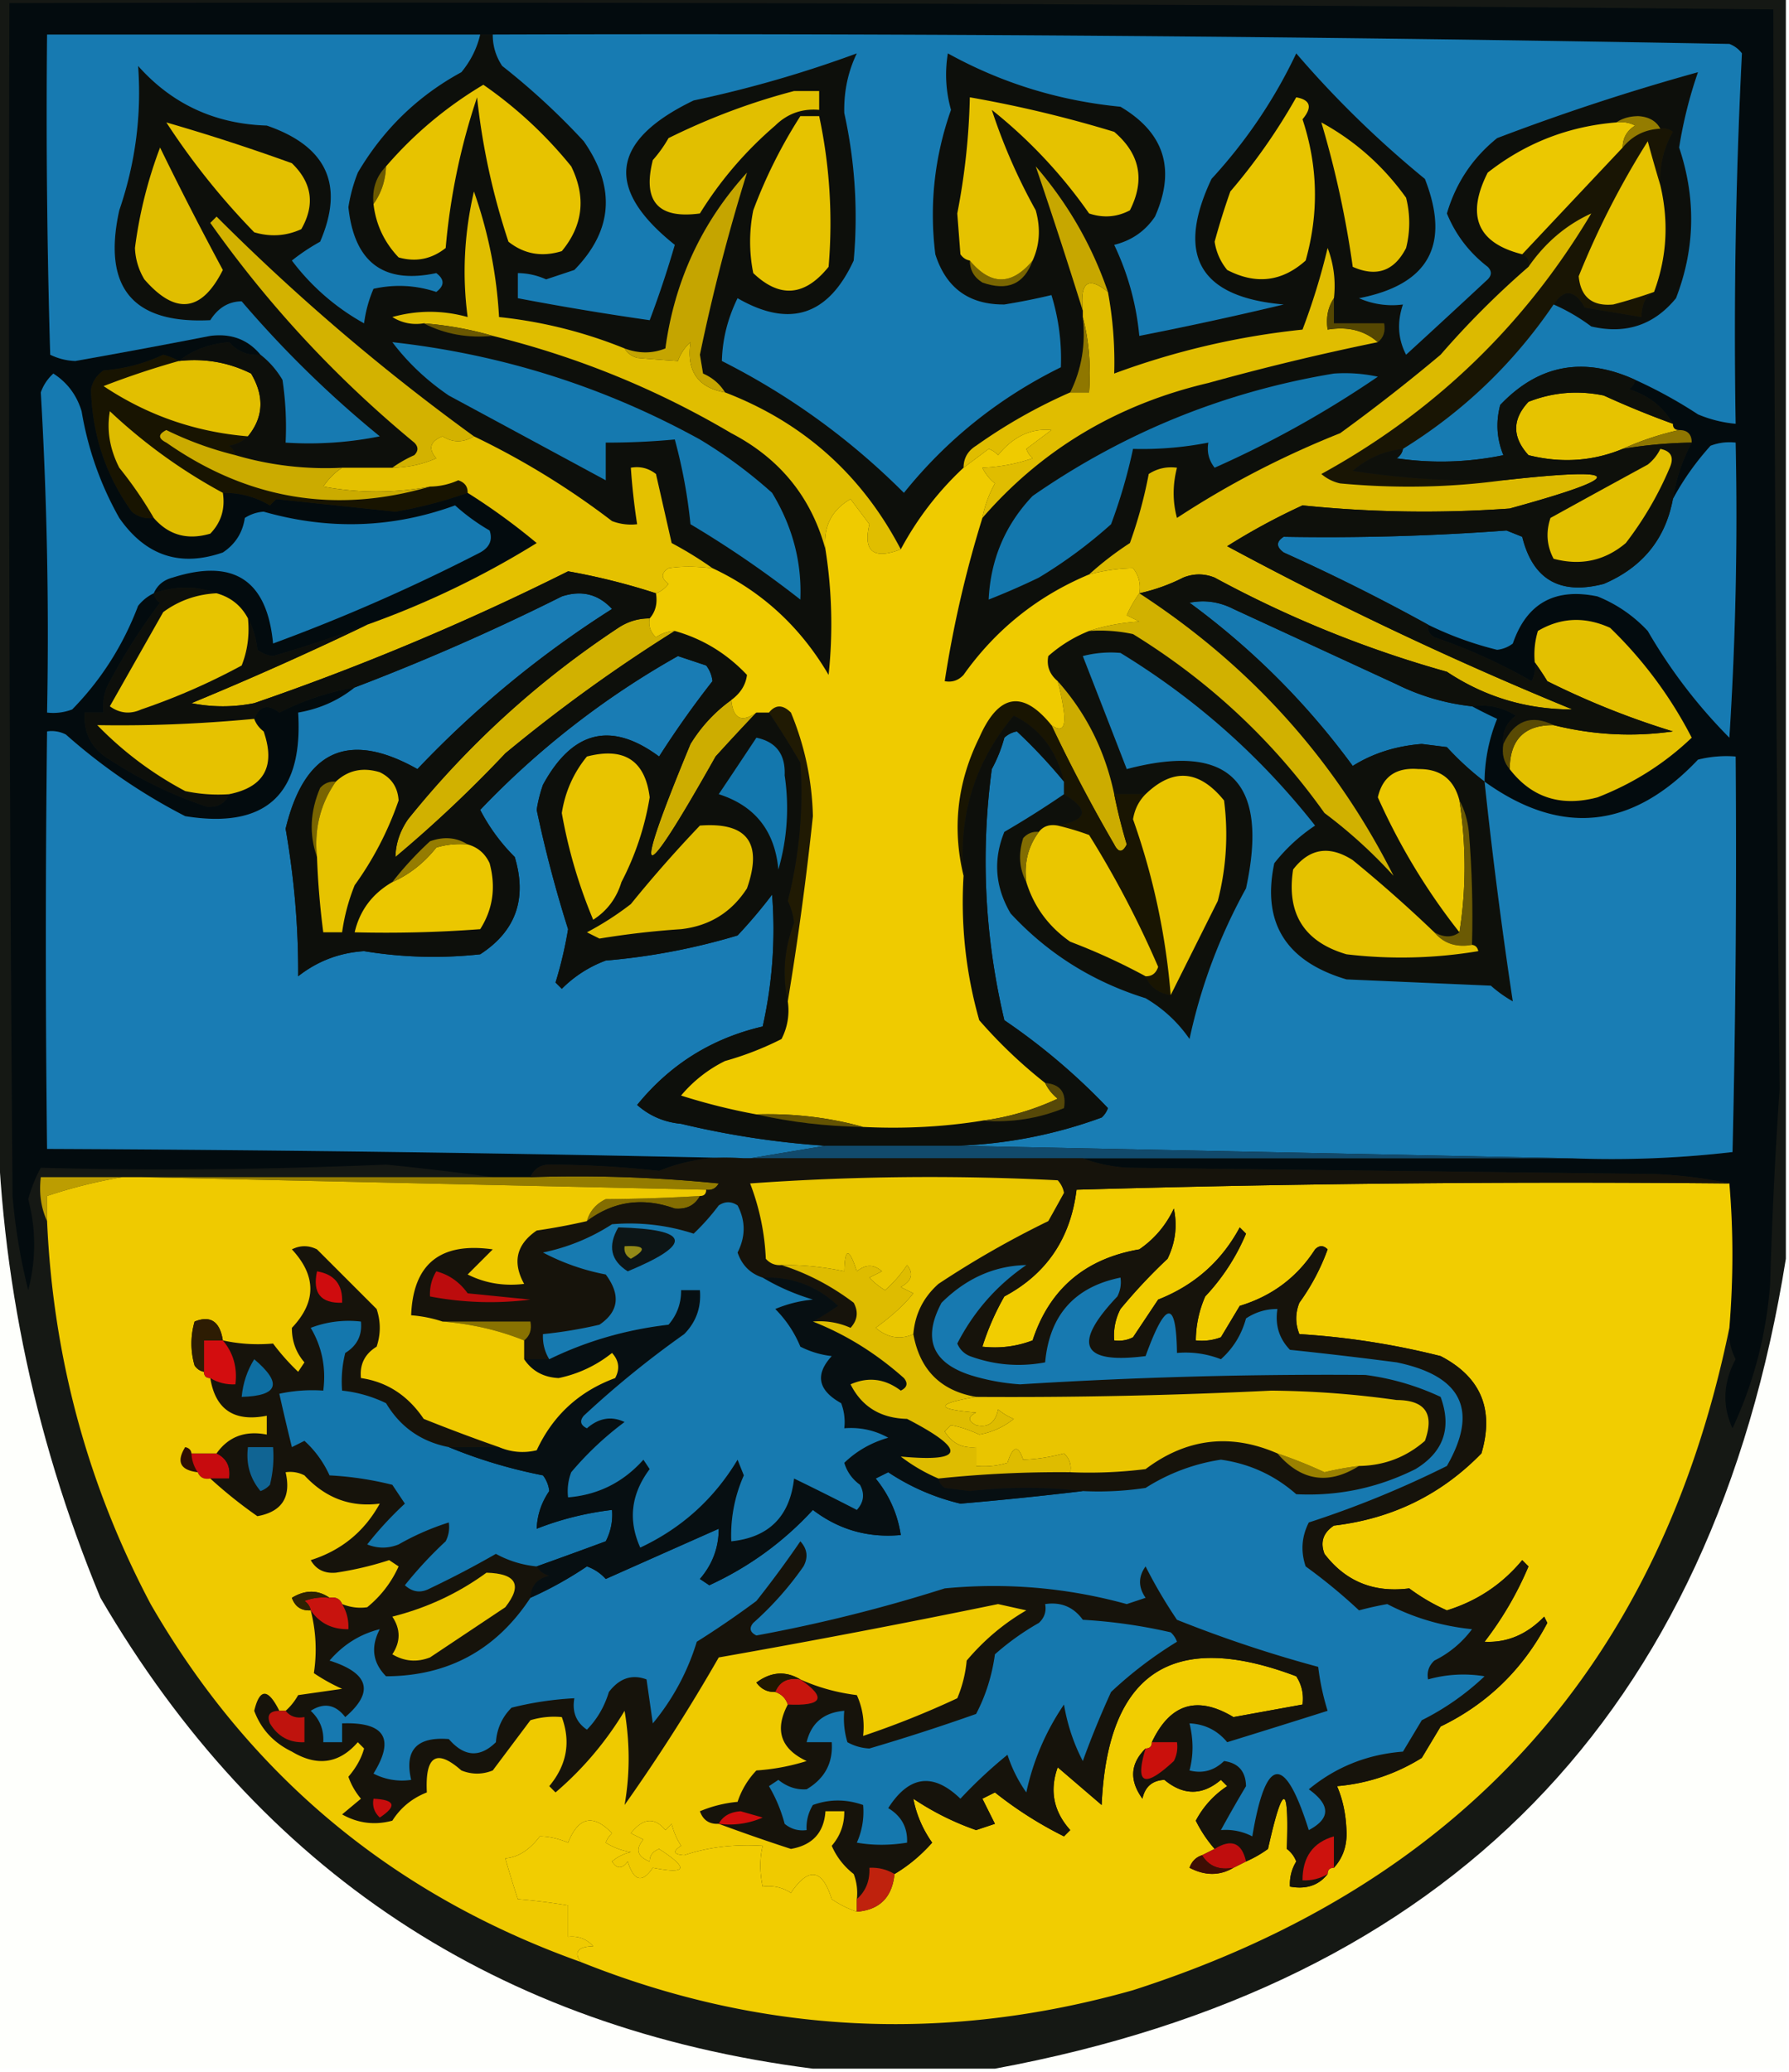 <svg xmlns="http://www.w3.org/2000/svg" width="285" height="330" style="shape-rendering:geometricPrecision;text-rendering:geometricPrecision;image-rendering:optimizeQuality;fill-rule:evenodd;clip-rule:evenodd"><path style="opacity:.936" fill="#060905" d="M-.5-.5h285v201c-11.627 72.627-53.627 115.627-126 129h-29c-50.229-6.421-88.062-31.421-113.5-75-10.936-26.383-16.436-53.716-16.5-82V-.5z"/><path style="opacity:1" fill="#030b0e" d="M275.5 211.5c.64-7.842.64-15.509 0-23-3.812-.824-7.812-1.324-12-1.5l-84-1c-2.536-.186-4.869-.686-7-1.5h78c8.585.317 17.085-.017 25.5-1 .5-20.997.667-41.997.5-63a18.453 18.453 0 0 0-6 .5c-10.476 11.093-21.809 12.26-34 3.5a27.001 27.001 0 0 1 2-10 71.254 71.254 0 0 1-4-2c2.573-.352 4.906.148 7 1.5-1.537 1.11-2.203 2.61-2 4.5-.268 1.599.066 2.932 1 4 3.5 4.549 8.167 6.049 14 4.5 5.691-2.213 10.691-5.38 15-9.5a66.795 66.795 0 0 0-13-17.5c-4.019-1.822-7.852-1.656-11.5.5a12.93 12.93 0 0 0-.5 5 4.934 4.934 0 0 1-.5 3 89.69 89.69 0 0 0-15.5-7c-.798-.457-1.131-1.124-1-2a53.914 53.914 0 0 0 11 4 4.933 4.933 0 0 0 2.5-1c2.208-6.417 6.708-8.917 13.5-7.5a22.2 22.2 0 0 1 8 5.5 83.3 83.3 0 0 0 13 17 553.174 553.174 0 0 0 1-47 8.435 8.435 0 0 0-4 .5c-2.402 2.671-4.402 5.505-6 8.5a27.958 27.958 0 0 1 3-9c0-1.333-.667-2-2-2-.667 0-1-.333-1-1-1.546-2.7-3.879-4.533-7-5.5.556-.383.889-.883 1-1.5a73.62 73.62 0 0 1 10 5.5 20.093 20.093 0 0 0 6 1.5 885.992 885.992 0 0 1 1-59 4.452 4.452 0 0 0-2-1.5 9047.671 9047.671 0 0 0-197-1.5h-71c-.167 17.003 0 34.003.5 51a9.842 9.842 0 0 0 4 1c7.193-1.272 14.36-2.605 21.5-4 3.326-.427 5.992.573 8 3-1.992.172-3.658-.495-5-2-3.15.266-5.817 1.266-8 3a11.104 11.104 0 0 0-2.5-1 26.702 26.702 0 0 1-9.5 2.5c-1.074.739-1.74 1.739-2 3 .184 7.22 2.351 13.72 6.5 19.5 1.011.837 2.178 1.17 3.5 1 2.358 2.736 5.358 3.57 9 2.5 1.729-1.789 2.396-3.956 2-6.5 2.699-.034 5.199.633 7.5 2l1-1 19 2a71.265 71.265 0 0 0 11.5-3 101.251 101.251 0 0 1 11 8 141.124 141.124 0 0 1-27 13 197.969 197.969 0 0 1-15 5 4.932 4.932 0 0 1-2.5-1c-.198-1.882-.698-3.548-1.5-5-1.08-2.043-2.746-3.376-5-4-3.198-1.2-6.531-1.2-10 0 .11.617.444 1.117 1 1.5a95.856 95.856 0 0 0-8.5 13.5 8.435 8.435 0 0 0-.5 4h-3c-.23 3.285 1.103 5.785 4 7.5a66.526 66.526 0 0 0 15.5 7.5c1.7.113 2.866-.553 3.5-2 5.592-1.125 7.426-4.458 5.5-10-.717-.544-1.217-1.211-1.5-2 .87-2.099 2.203-2.432 4-1a42.39 42.39 0 0 1 12-4c-2.58 2.076-5.58 3.409-9 4 .815 13.076-5.185 18.576-18 16.5a91.637 91.637 0 0 1-19-13 4.934 4.934 0 0 0-3-.5c-.26 22.245-.26 44.412 0 66.5 37.169.167 74.169.667 111 1.5-4.689-.416-9.189.251-13.5 2a167.457 167.457 0 0 0-17-1c-1.7-.113-2.866.553-3.5 2h-6a472.568 472.568 0 0 0-17-2c-18.817.801-37.15.968-55 .5a22.735 22.735 0 0 0-2 5c1.255 4.827 1.255 9.66 0 14.5a93.19 93.19 0 0 1-2.5-15c-.5-63.332-.667-126.666-.5-190 93.922-.231 187.588.102 281 1 .112 57.023.445 114.356 1 172a781.909 781.909 0 0 0-1.5 31c-.611 8.063-2.611 15.73-6 23-1.661-3.618-1.495-7.285.5-11a9.108 9.108 0 0 1-1-5z"/><path style="opacity:1" fill="#181401" d="M28.5 57.5a130.639 130.639 0 0 0-12 4c6.959 4.644 14.626 7.31 23 8-.763.768-1.763 1.268-3 1.5.556.383.89.883 1 1.5a54.4 54.4 0 0 1-11-4c-1.333.667-1.333 1.333 0 2 12.995 9.076 26.995 11.41 42 7 1.56-.02 3.06-.352 4.5-1 1.03.336 1.53 1.003 1.5 2a71.265 71.265 0 0 1-11.5 3l-19-2-1 1c-2.301-1.367-4.801-2.034-7.5-2a85.544 85.544 0 0 1-18-13c-.523 3.009-.023 6.009 1.5 9a63.042 63.042 0 0 1 5.5 8c-1.322.17-2.489-.163-3.5-1-4.149-5.78-6.316-12.28-6.5-19.5.26-1.261.926-2.261 2-3a26.702 26.702 0 0 0 9.5-2.5c.902.243 1.735.577 2.5 1z"/><path style="opacity:1" fill="#e6c300" d="M266.5 67.5c0 .667.333 1 1 1a45.733 45.733 0 0 0-9 3c-4.776 1.974-9.776 2.308-15 1-2.613-2.871-2.613-5.705 0-8.5 3.875-1.52 7.875-1.854 12-1a146.213 146.213 0 0 0 11 4.5z"/><path style="opacity:1" fill="#e2bf00" d="M28.5 57.5c4.084-.457 7.917.21 11.5 2 2.145 3.637 1.978 6.97-.5 10-8.374-.69-16.041-3.356-23-8a130.639 130.639 0 0 1 12-4z"/><path style="opacity:1" fill="#0d0f0b" d="M76.5 5.5h2c-.009 1.808.491 3.475 1.5 5a111.653 111.653 0 0 1 13 12c5.14 7.382 4.64 14.215-1.5 20.5L87 44.5c-1.44-.648-2.94-.98-4.5-1v4a456.55 456.55 0 0 0 21 3.5 160.532 160.532 0 0 0 4-12c-11.235-8.957-10.235-16.623 3-23a186.922 186.922 0 0 0 26-7.5c-1.412 2.926-2.078 6.093-2 9.5a76.732 76.732 0 0 1 1.5 23.5c-4.051 8.784-10.218 10.784-18.5 6-1.578 3.217-2.411 6.55-2.5 10 10.775 5.437 20.441 12.437 29 21 6.821-8.48 15.155-15.148 25-20a34.206 34.206 0 0 0-1.5-11.5 100.328 100.328 0 0 1-7.5 1.5c-5.624.044-9.291-2.623-11-8-.972-7.864-.139-15.53 2.5-23a20.598 20.598 0 0 1-.5-9c8.515 4.71 17.681 7.543 27.5 8.5 7.005 4.144 8.838 9.977 5.5 17.5-1.566 2.322-3.733 3.822-6.5 4.5a42.703 42.703 0 0 1 4 14.5 572.448 572.448 0 0 0 23-5c-13.412-1.158-17.246-7.825-11.5-20 5.539-6.026 10.039-12.693 13.5-20 6.182 7.205 13.016 13.872 20.5 20 4.106 10.508.606 16.842-10.5 19a13.118 13.118 0 0 0 7 1c-.961 2.828-.795 5.495.5 8 4.325-3.956 8.659-7.956 13-12 .667-.667.667-1.333 0-2-2.948-2.275-5.114-5.109-6.5-8.5 1.42-4.843 4.087-8.843 8-12a358.538 358.538 0 0 1 32-10.5 69.995 69.995 0 0 0-3 12c2.716 8.107 2.549 16.107-.5 24-3.504 4.284-8.004 5.784-13.5 4.5a30.123 30.123 0 0 0-6-3.5c1.663-2.552 3.33-2.386 5 .5l9 1.5c.038-2.136.705-3.47 2-4 2.045-5.491 2.379-11.158 1-17-.158-3.046.509-5.879 2-8.5a2.427 2.427 0 0 0-2-.5c-.652-1.225-1.819-1.892-3.5-2-1.385.014-2.551.348-3.5 1-7.658.62-14.491 3.286-20.5 8-3.476 6.875-1.642 11.208 5.5 13 .838.342 1.172 1.008 1 2a138.731 138.731 0 0 0-14 14 287.886 287.886 0 0 1-16 12.5c-9.209 3.665-17.876 8.165-26 13.5-.705-2.589-.705-5.256 0-8-1.644-.213-3.144.12-4.5 1a71.538 71.538 0 0 1-3 11 50.743 50.743 0 0 0-6.5 5c-8.197 3.43-14.864 8.764-20 16-.825.886-1.825 1.219-3 1a179.374 179.374 0 0 1 6-26c9.472-10.922 21.472-18.09 36-21.5a405.388 405.388 0 0 1 27-6.5c.904-.709 1.237-1.709 1-3h-8v-4a16.874 16.874 0 0 0-1-8 105.182 105.182 0 0 1-4 13 122.795 122.795 0 0 0-30 7 61.26 61.26 0 0 0-1-13c-2.532-7.395-6.365-14.062-11.5-20a926.415 926.415 0 0 1 7.5 23v1c.484 4.327-.182 8.327-2 12a84.231 84.231 0 0 0-15 8.5c-1.323.816-1.989 1.983-2 3.5a49.843 49.843 0 0 0-10 13c-6.203-11.871-15.537-20.205-28-25-.815-1.337-1.982-2.337-3.5-3l-.5-3a306.992 306.992 0 0 1 7.5-29c-7.201 7.908-11.535 17.241-13 28-2.081.833-4.248.833-6.5 0a73.378 73.378 0 0 0-20-5 71.692 71.692 0 0 0-4-20c-1.551 6.693-1.885 13.36-1 20-4.007-1.112-8.007-1.112-12 0 1.545.952 3.212 1.285 5 1 3.345 1.717 7.011 2.384 11 2 13.46 3.318 26.127 8.484 38 15.5 7.754 4.046 12.754 10.213 15 18.5a76.123 76.123 0 0 1 .5 20c-4.484-7.657-10.651-13.324-18.5-17a59.772 59.772 0 0 0-6.5-4c-.835-3.679-1.668-7.345-2.5-11-1.189-.929-2.522-1.262-4-1 .204 3.018.537 6.018 1 9a8.435 8.435 0 0 1-4-.5 125.68 125.68 0 0 0-22-13.5 340.046 340.046 0 0 1-41-35l-1 1c9.236 13.072 20.07 24.74 32.5 35 .667.667.667 1.333 0 2a19.606 19.606 0 0 0-3.5 2h-8a50.846 50.846 0 0 1-17-2c-.11-.617-.444-1.117-1-1.5 1.237-.232 2.237-.732 3-1.5 2.478-3.03 2.645-6.363.5-10-3.583-1.79-7.416-2.457-11.5-2 2.183-1.734 4.85-2.734 8-3 1.342 1.505 3.008 2.172 5 2 1.385 1.074 2.551 2.407 3.5 4 .498 3.317.665 6.65.5 10a57.124 57.124 0 0 0 15-1 171.883 171.883 0 0 1-22-21.5c-2.068.017-3.734 1.017-5 3-12.375.615-17.208-5.219-14.5-17.5 2.573-7.513 3.573-15.18 3-23 5.4 6.072 12.234 9.24 20.5 9.5 9.567 3.29 12.4 9.456 8.5 18.5a32.367 32.367 0 0 0-4.5 3 36.515 36.515 0 0 0 11.5 10 20.435 20.435 0 0 1 1.5-5.5c3.394-.752 6.727-.585 10 .5 1.333-1 1.333-2 0-3-8.395 1.797-13.062-1.703-14-10.5a25.72 25.72 0 0 1 1.5-5.5c4.06-6.894 9.56-12.227 16.5-16 1.486-1.802 2.486-3.802 3-6z"/><path style="opacity:1" fill="#d3b200" d="M75.5 69.5c-1.705 1.035-3.372 1.035-5 0-1.988.789-2.321 1.956-1 3.5a17.759 17.759 0 0 1-7 1.5 19.606 19.606 0 0 1 3.5-2c.667-.667.667-1.333 0-2-12.43-10.26-23.264-21.928-32.5-35l1-1a340.046 340.046 0 0 0 41 35z"/><path style="opacity:1" fill="#e0be00" d="M99.5 55.5c.418.722 1.084 1.222 2 1.5 2.359.208 4.526.374 6.5.5a7.292 7.292 0 0 1 2-3c-.672 4.576 1.161 7.243 5.5 8 12.463 4.795 21.797 13.129 28 25-4.36 1.674-6.026.34-5-4l-3-4c-3.032 1.735-4.365 4.402-4 8-2.246-8.287-7.246-14.454-15-18.5-11.873-7.016-24.54-12.182-38-15.5-3.474-1.025-7.14-1.692-11-2-1.788.285-3.455-.048-5-1 3.993-1.112 7.993-1.112 12 0-.885-6.64-.551-13.307 1-20a71.692 71.692 0 0 1 4 20 73.378 73.378 0 0 1 20 5z"/><path style="opacity:1" fill="#e0bd00" d="M212.5 47.5c-.951 1.419-1.284 3.085-1 5 3.198-.536 5.865.131 8 2a405.388 405.388 0 0 0-27 6.5c-14.528 3.41-26.528 10.578-36 21.5a18.158 18.158 0 0 1 2-5.5 7.253 7.253 0 0 1-2-2.5 27.902 27.902 0 0 0 8-1.5 3.647 3.647 0 0 1-1-1.5l4-3c-3.236-.31-6.069 1.022-8.5 4a3.646 3.646 0 0 0-1.5-1 494.818 494.818 0 0 1-4 3c.011-1.517.677-2.684 2-3.5a84.231 84.231 0 0 1 15-8.5h3c.317-4.202-.017-8.202-1-12v-1c-.491-4.559.842-5.559 4-3a61.26 61.26 0 0 1 1 13 122.795 122.795 0 0 1 30-7 105.182 105.182 0 0 0 4-13 16.874 16.874 0 0 1 1 8z"/><path style="opacity:1" fill="#6a5801" d="M67.5 51.5c3.86.308 7.526.975 11 2-3.989.384-7.655-.283-11-2z"/><path style="opacity:1" fill="#c5a500" d="M115.5 62.5c-4.339-.757-6.172-3.424-5.5-8a7.292 7.292 0 0 0-2 3 269.668 269.668 0 0 1-6.5-.5c-.916-.278-1.582-.778-2-1.5 2.252.833 4.419.833 6.5 0 1.465-10.759 5.799-20.092 13-28a306.992 306.992 0 0 0-7.5 29l.5 3c1.518.663 2.685 1.663 3.5 3z"/><path style="opacity:1" fill="#191504" d="M264.5 20.5a2.427 2.427 0 0 1 2 .5c-1.491 2.621-2.158 5.454-2 8.5a246.792 246.792 0 0 1-2-7 134.242 134.242 0 0 0-11 21.5c.313 3.31 2.147 4.81 5.5 4.5a82.442 82.442 0 0 0 6.5-2c-1.295.53-1.962 1.864-2 4l-9-1.5c-1.67-2.886-3.337-3.052-5-.5-6.378 9.378-14.378 17.045-24 23-3.016.34-5.682 1.507-8 3.5a133.345 133.345 0 0 0 24 1.5c-8.49 1.157-17.157 1.324-26 .5a6.807 6.807 0 0 1-3-1.5c18.117-9.95 32.45-23.784 43-41.5-4.006 1.824-7.34 4.657-10 8.5.172-.992-.162-1.658-1-2 5.305-5.64 10.639-11.307 16-17 1.553-1.885 3.553-2.885 6-3z"/><path style="opacity:1" fill="#6c5a01" d="M61.5 26.5c-.095 2.286-.762 4.286-2 6-.24-2.398.426-4.398 2-6z"/><path style="opacity:1" fill="#e7c300" d="M59.5 32.5c1.238-1.714 1.905-3.714 2-6 4.426-5.142 9.593-9.475 15.5-13a67.124 67.124 0 0 1 14 13c2.394 4.895 1.894 9.395-1.5 13.5-3.17.978-6.003.478-8.5-1.5a109.476 109.476 0 0 1-5-23 103.253 103.253 0 0 0-5 24c-2.243 1.782-4.743 2.282-7.5 1.5-2.282-2.397-3.616-5.23-4-8.5z"/><path style="opacity:1" fill="#177bb2" d="M78.5 5.5c65.672-.215 131.339.285 197 1.5a4.452 4.452 0 0 1 2 1.5 885.992 885.992 0 0 0-1 59 20.093 20.093 0 0 1-6-1.5 73.62 73.62 0 0 0-10-5.5c-8.224-3.76-15.391-2.427-21.5 4-.728 2.73-.562 5.397.5 8a48.728 48.728 0 0 1-17 .5c.556-.383.889-.883 1-1.5 9.622-5.955 17.622-13.622 24-23a30.123 30.123 0 0 1 6 3.5c5.496 1.284 9.996-.216 13.5-4.5 3.049-7.893 3.216-15.893.5-24a69.995 69.995 0 0 1 3-12 358.538 358.538 0 0 0-32 10.5c-3.913 3.157-6.58 7.157-8 12 1.386 3.391 3.552 6.225 6.5 8.5.667.667.667 1.333 0 2a1928.372 1928.372 0 0 1-13 12c-1.295-2.505-1.461-5.172-.5-8a13.118 13.118 0 0 1-7-1c11.106-2.158 14.606-8.492 10.5-19-7.484-6.128-14.318-12.795-20.5-20-3.461 7.307-7.961 13.974-13.5 20-5.746 12.175-1.912 18.842 11.5 20a572.448 572.448 0 0 1-23 5 42.703 42.703 0 0 0-4-14.5c2.767-.678 4.934-2.178 6.5-4.5 3.338-7.523 1.505-13.356-5.5-17.5-9.819-.957-18.985-3.79-27.5-8.5a20.598 20.598 0 0 0 .5 9c-2.639 7.47-3.472 15.136-2.5 23 1.709 5.377 5.376 8.044 11 8 2.622-.425 5.122-.925 7.5-1.5a34.206 34.206 0 0 1 1.5 11.5c-9.845 4.852-18.179 11.52-25 20-8.559-8.563-18.225-15.563-29-21 .089-3.45.922-6.783 2.5-10 8.282 4.784 14.449 2.784 18.5-6a76.732 76.732 0 0 0-1.5-23.5c-.078-3.407.588-6.574 2-9.5a186.922 186.922 0 0 1-26 7.5c-13.235 6.377-14.235 14.043-3 23a160.532 160.532 0 0 1-4 12 456.55 456.55 0 0 1-21-3.5v-4c1.56.02 3.06.352 4.5 1l4.5-1.5c6.14-6.285 6.64-13.118 1.5-20.5a111.653 111.653 0 0 0-13-12c-1.009-1.525-1.509-3.192-1.5-5z"/><path style="opacity:1" fill="#8f7700" d="M172.5 50.5c.983 3.798 1.317 7.798 1 12h-3c1.818-3.673 2.484-7.673 2-12z"/><path style="opacity:1" fill="#554702" d="M212.5 47.5v4h8c.237 1.291-.096 2.291-1 3-2.135-1.869-4.802-2.536-8-2-.284-1.915.049-3.581 1-5z"/><path style="opacity:1" fill="#7a6601" d="M154.5 41.5c3.333 4 6.667 4 10 0-1.328 3.754-3.994 4.92-8 3.5-1.323-.816-1.989-1.983-2-3.5z"/><path style="opacity:1" fill="#c7a700" d="M176.5 46.5c-3.158-2.559-4.491-1.559-4 3a926.415 926.415 0 0 0-7.5-23c5.135 5.938 8.968 12.605 11.5 20z"/><path style="opacity:1" fill="#e6c300" d="M264.5 29.5c1.379 5.842 1.045 11.509-1 17a82.442 82.442 0 0 1-6.5 2c-3.353.31-5.187-1.19-5.5-4.5a134.242 134.242 0 0 1 11-21.5 246.792 246.792 0 0 0 2 7z"/><path style="opacity:1" fill="#ebc801" d="M257.5 19.5a4.932 4.932 0 0 1 3 .5c-1.323.816-1.989 1.983-2 3.5-5.361 5.693-10.695 11.36-16 17-7.142-1.792-8.976-6.125-5.5-13 6.009-4.714 12.842-7.38 20.5-8z"/><path style="opacity:1" fill="#e3c000" d="M210.5 19.5c5.396 2.955 9.896 6.955 13.5 12a16.242 16.242 0 0 1 0 8c-1.879 3.679-4.712 4.679-8.5 3a156.44 156.44 0 0 0-5-23z"/><path style="opacity:1" fill="#e8c500" d="M206.5 15.5c2.272.411 2.605 1.578 1 3.5 2.461 7.443 2.627 14.943.5 22.5-3.762 3.375-7.928 3.875-12.5 1.5a9.2 9.2 0 0 1-2-4.5 111.035 111.035 0 0 1 2.5-8 94.105 94.105 0 0 0 10.5-15z"/><path style="opacity:1" fill="#e5c200" d="M164.5 41.5c-3.333 4-6.667 4-10 0-.617-.11-1.117-.444-1.5-1l-.5-6.5a108.202 108.202 0 0 0 2-18.5 192.107 192.107 0 0 1 23 5.5c4.113 3.51 4.946 7.676 2.5 12.5-2.064 1.091-4.231 1.258-6.5.5A78.624 78.624 0 0 0 158 17.5a91.007 91.007 0 0 0 7 16c.801 2.867.634 5.534-.5 8z"/><path style="opacity:1" fill="#e6c300" d="M127.5 18.5h3a81.605 81.605 0 0 1 1.5 24c-3.781 4.7-7.781 5.034-12 1a25.238 25.238 0 0 1 0-10 78.824 78.824 0 0 1 7.5-15z"/><path style="opacity:1" fill="#e1bf00" d="M126.5 14.5h4v3c-2.726-.236-5.059.597-7 2.5-4.749 4.078-8.749 8.745-12 14-6.668.907-9.168-1.927-7.5-8.5a20.495 20.495 0 0 0 2.5-3.5c6.506-3.22 13.173-5.72 20-7.5z"/><path style="opacity:1" fill="#947c00" d="M257.5 19.5c.949-.652 2.115-.986 3.5-1 1.681.108 2.848.775 3.5 2-2.447.115-4.447 1.115-6 3 .011-1.517.677-2.684 2-3.5a4.932 4.932 0 0 0-3-.5z"/><path style="opacity:1" fill="#177ab1" d="M76.5 5.5c-.514 2.198-1.514 4.198-3 6-6.94 3.773-12.44 9.106-16.5 16a25.72 25.72 0 0 0-1.5 5.5c.938 8.797 5.605 12.297 14 10.5 1.333 1 1.333 2 0 3-3.273-1.085-6.606-1.252-10-.5a20.435 20.435 0 0 0-1.5 5.5 36.515 36.515 0 0 1-11.5-10 32.367 32.367 0 0 1 4.5-3c3.9-9.044 1.067-15.21-8.5-18.5-8.266-.26-15.1-3.428-20.5-9.5.573 7.82-.427 15.487-3 23-2.708 12.281 2.125 18.115 14.5 17.5 1.266-1.983 2.932-2.983 5-3a171.883 171.883 0 0 0 22 21.5 57.124 57.124 0 0 1-15 1 50.441 50.441 0 0 0-.5-10c-.949-1.593-2.115-2.926-3.5-4-2.008-2.427-4.674-3.427-8-3a1226.374 1226.374 0 0 1-21.5 4 9.842 9.842 0 0 1-4-1c-.5-16.997-.667-33.997-.5-51h69z"/><path style="opacity:1" fill="#e0be00" d="M25.5 23.5a542.517 542.517 0 0 0 10 19.5c-3.367 6.714-7.534 7.214-12.5 1.5a10.414 10.414 0 0 1-1.5-5 70.335 70.335 0 0 1 4-16z"/><path style="opacity:1" fill="#e3c000" d="M26.5 19.5a320.114 320.114 0 0 1 20 6.5c3.222 3.112 3.722 6.612 1.5 10.5-2.4 1.102-4.9 1.269-7.5.5a115.052 115.052 0 0 1-14-17.5z"/><path style="opacity:1" fill="#8e7601" d="M267.5 68.5c1.333 0 2 .667 2 2a72.045 72.045 0 0 0-11 1 45.733 45.733 0 0 1 9-3z"/><path style="opacity:1" fill="#e4c100" d="M75.5 69.5a125.68 125.68 0 0 1 22 13.5 8.435 8.435 0 0 0 4 .5 104.653 104.653 0 0 1-1-9c1.478-.262 2.811.071 4 1 .832 3.655 1.665 7.321 2.5 11a59.772 59.772 0 0 1 6.5 4c-2.747-.318-5.081-.318-7 0-1.211.774-1.211 1.607 0 2.5-.544.717-1.211 1.217-2 1.5a104.574 104.574 0 0 0-14-3.5 411.035 411.035 0 0 1-50 21 25.238 25.238 0 0 1-10 0 540.746 540.746 0 0 0 28-12.5 141.124 141.124 0 0 0 27-13 101.251 101.251 0 0 0-11-8c.03-.997-.47-1.664-1.5-2-1.44.648-2.94.98-4.5 1a45.957 45.957 0 0 1-17 0c.84-1.235 1.84-2.235 3-3h8a17.759 17.759 0 0 0 7-1.5c-1.321-1.544-.988-2.711 1-3.5 1.628 1.035 3.295 1.035 5 0z"/><path style="opacity:1" fill="#1579af" d="M62.5 54.5c17.43 1.936 33.763 7.103 49 15.5a75.41 75.41 0 0 1 11.5 8.5c3.254 5.358 4.754 11.025 4.5 17a165.868 165.868 0 0 0-17.5-12 82.678 82.678 0 0 0-2.5-13.5c-3.579.337-7.246.504-11 .5v6c-8.268-4.47-16.602-8.97-25-13.5-3.531-2.403-6.531-5.236-9-8.5z"/><path style="opacity:1" fill="#debc00" d="M35.5 78.5c.396 2.544-.271 4.711-2 6.5-3.642 1.07-6.642.236-9-2.5a63.042 63.042 0 0 0-5.5-8c-1.523-2.991-2.023-5.991-1.5-9a85.544 85.544 0 0 0 18 13z"/><path style="opacity:1" fill="#cbab00" d="M37.5 72.5a50.846 50.846 0 0 0 17 2c-1.16.765-2.16 1.765-3 3a45.957 45.957 0 0 0 17 0c-15.005 4.41-29.005 2.076-42-7-1.333-.667-1.333-1.333 0-2a54.4 54.4 0 0 0 11 4z"/><path style="opacity:1" fill="#dcba00" d="M239.5 76.5c19.548-2.188 19.881-.688 1 4.5-11.027.79-22.027.623-33-.5a102.787 102.787 0 0 0-12 6.5 580.332 580.332 0 0 0 55 26c-7.292.013-13.959-1.987-20-6a178.113 178.113 0 0 1-37-15c-1.667-.667-3.333-.667-5 0a29.291 29.291 0 0 1-7 2.5c.262-1.478-.071-2.811-1-4a29.323 29.323 0 0 0-7 1 50.743 50.743 0 0 1 6.5-5 71.538 71.538 0 0 0 3-11c1.356-.88 2.856-1.213 4.5-1-.705 2.744-.705 5.411 0 8 8.124-5.335 16.791-9.835 26-13.5a287.886 287.886 0 0 0 16-12.5 138.731 138.731 0 0 1 14-14c2.66-3.843 5.994-6.676 10-8.5-10.55 17.716-24.883 31.55-43 41.5a6.807 6.807 0 0 0 3 1.5c8.843.824 17.51.657 26-.5z"/><path style="opacity:1" fill="#167ab1" d="M24.5 94.5c-.958.453-1.792 1.12-2.5 2-2.39 6.299-5.89 11.799-10.5 16.5a8.43 8.43 0 0 1-4 .5 664.177 664.177 0 0 0-1-51 7.291 7.291 0 0 1 2-3c2.218 1.424 3.718 3.424 4.5 6 1.016 6.051 3.016 11.718 6 17 4.197 6.027 9.697 7.86 16.5 5.5 1.987-1.319 3.154-3.152 3.5-5.5a6.288 6.288 0 0 1 3-1c10.378 2.96 20.545 2.627 30.5-1a32.371 32.371 0 0 0 5.5 4c.507 1.496.007 2.663-1.5 3.5a293.228 293.228 0 0 1-33 14.5c-.942-10.1-6.275-13.6-16-10.5-1.442.377-2.442 1.21-3 2.5z"/><path style="opacity:1" fill="#167ab2" d="M227.5 99.5a320.123 320.123 0 0 0-23-11.5c-1.211-.893-1.211-1.726 0-2.5 11.792.213 23.625-.12 35.5-1l2.5 1c1.686 6.82 6.019 9.32 13 7.5 6.136-2.623 9.803-7.123 11-13.5 1.598-2.995 3.598-5.829 6-8.5a8.435 8.435 0 0 1 4-.5 553.174 553.174 0 0 1-1 47 83.3 83.3 0 0 1-13-17 22.2 22.2 0 0 0-8-5.5c-6.792-1.417-11.292 1.083-13.5 7.5a4.933 4.933 0 0 1-2.5 1 53.914 53.914 0 0 1-11-4z"/><path style="opacity:1" fill="#1377ad" d="M212.5 59.5c2.357-.163 4.69.003 7 .5a164.416 164.416 0 0 1-26 14.5c-.929-1.189-1.262-2.522-1-4a54.938 54.938 0 0 1-12 1 85.132 85.132 0 0 1-3.5 12 75.41 75.41 0 0 1-11.5 8.5 113.6 113.6 0 0 1-8 3.5c.303-6.403 2.637-11.903 7-16.5 14.543-10.105 30.543-16.605 48-19.5z"/><path style="opacity:1" fill="#1679b0" d="M234.5 112.5a71.254 71.254 0 0 0 4 2 27.001 27.001 0 0 0-2 10 46.081 46.081 0 0 1-6-5.5l-4-.5c-4.139.326-7.806 1.493-11 3.5-7.306-9.973-15.973-18.639-26-26 2.413-.484 4.746-.15 7 1l26 12a35.493 35.493 0 0 0 12 3.5z"/><path style="opacity:1" fill="#e3c000" d="M240.5 122.5c.045-4.712 2.378-7.045 7-7 6.3 1.569 12.633 1.903 19 1a129.417 129.417 0 0 1-20-8 44.093 44.093 0 0 0-2-3 12.93 12.93 0 0 1 .5-5c3.648-2.156 7.481-2.322 11.5-.5a66.795 66.795 0 0 1 13 17.5c-4.309 4.12-9.309 7.287-15 9.5-5.833 1.549-10.5.049-14-4.5z"/><path style="opacity:1" fill="#0e100b" d="M260.5 60.5c-.111.617-.444 1.117-1 1.5 3.121.967 5.454 2.8 7 5.5a146.213 146.213 0 0 1-11-4.5c-4.125-.854-8.125-.52-12 1-2.613 2.795-2.613 5.629 0 8.5 5.224 1.308 10.224.974 15-1a72.045 72.045 0 0 1 11-1 27.958 27.958 0 0 0-3 9c-1.197 6.377-4.864 10.877-11 13.5-6.981 1.82-11.314-.68-13-7.5l-2.5-1a386.249 386.249 0 0 1-35.5 1c-1.211.774-1.211 1.607 0 2.5a320.123 320.123 0 0 1 23 11.5c-.131.876.202 1.543 1 2a89.69 89.69 0 0 1 15.5 7 4.934 4.934 0 0 0 .5-3 44.093 44.093 0 0 1 2 3 129.417 129.417 0 0 0 20 8c-6.367.903-12.7.569-19-1-3.581-1.739-6.248-.739-8 3-.203-1.89.463-3.39 2-4.5-2.094-1.352-4.427-1.852-7-1.5a35.493 35.493 0 0 1-12-3.5l-26-12c-2.254-1.15-4.587-1.484-7-1 10.027 7.361 18.694 16.027 26 26 3.194-2.007 6.861-3.174 11-3.5l4 .5a46.081 46.081 0 0 0 6 5.5 806.466 806.466 0 0 0 4.5 35 20.499 20.499 0 0 1-3.5-2.5l-23-1c-9.667-2.871-13.5-9.038-11.5-18.5a27.849 27.849 0 0 1 6.5-6c-8.666-11.007-18.999-20.174-31-27.5a17.65 17.65 0 0 0-6 .5 6063.731 6063.731 0 0 1 7 18c16.353-4.316 22.686 2.017 19 19-4.201 7.609-7.201 15.609-9 24-1.83-2.661-4.163-4.828-7-6.5-8.438-2.627-15.604-7.127-21.5-13.5-2.48-4.22-2.813-8.553-1-13a152.428 152.428 0 0 0 9.5-6c4.12 2.459 3.787 4.126-1 5-1.291-.237-2.291.096-3 1-.996-.086-1.829.248-2.5 1-.796 2.539-.629 4.872.5 7 1.226 3.94 3.56 7.107 7 9.5a97.982 97.982 0 0 1 12 5.5c.711 1.701 2.045 2.701 4 3l7.5-15a42.087 42.087 0 0 0 1-16c-3.955-4.881-8.122-5.214-12.5-1h-5c-1.448-6.897-4.448-12.897-9-18-1.3-1.101-1.8-2.434-1.5-4a22.162 22.162 0 0 1 6.5-4c2.357-.163 4.69.003 7 .5 12.156 7.493 22.323 16.993 30.5 28.5a77.742 77.742 0 0 1 11 10c-9.318-18.499-22.818-33.499-40.5-45a29.291 29.291 0 0 0 7-2.5c1.667-.667 3.333-.667 5 0a178.113 178.113 0 0 0 37 15c6.041 4.013 12.708 6.013 20 6a580.332 580.332 0 0 1-55-26 102.787 102.787 0 0 1 12-6.5 190.216 190.216 0 0 0 33 .5c18.881-5.188 18.548-6.688-1-4.5a133.345 133.345 0 0 1-24-1.5c2.318-1.993 4.984-3.16 8-3.5-.111.617-.444 1.117-1 1.5 5.696.83 11.363.663 17-.5-1.062-2.603-1.228-5.27-.5-8 6.109-6.427 13.276-7.76 21.5-4z"/><path style="opacity:1" fill="#e2c000" d="M264.5 71.5c1.725.343 2.225 1.343 1.5 3a54.112 54.112 0 0 1-7 12c-3.338 2.818-7.171 3.651-11.5 2.5-1.091-2.064-1.258-4.23-.5-6.5a2787.034 2787.034 0 0 1 15.5-8.5c.881-.708 1.547-1.542 2-2.5z"/><path style="opacity:1" fill="#d1b100" d="M103.5 98.5c-.219 1.175.114 2.175 1 3a5.576 5.576 0 0 1 3-1 250.722 250.722 0 0 0-27 19.5A203.814 203.814 0 0 1 63 136.5c.032-2.098.699-4.098 2-6 9.567-11.899 20.733-22.065 33.5-30.5 1.525-1.009 3.192-1.509 5-1.5z"/><path style="opacity:1" fill="#cdad00" d="M116.5 111.5c.294 2.981 1.628 3.648 4 2a401.014 401.014 0 0 0-6.5 7c-12.184 21.634-13.517 20.968-4-2 1.719-2.788 3.885-5.121 6.5-7z"/><path style="opacity:1" fill="#197cb4" d="m131.5 182.5-12 2h-1a6126.46 6126.46 0 0 0-111-1.5c-.26-22.088-.26-44.255 0-66.5a4.934 4.934 0 0 1 3 .5 91.637 91.637 0 0 0 19 13c12.815 2.076 18.815-3.424 18-16.5 3.42-.591 6.42-1.924 9-4a360.29 360.29 0 0 0 33-14.5c3.149-1.035 5.816-.368 8 2a163.07 163.07 0 0 0-31 25.5c-10.982-6.182-17.982-3.015-21 9.5 1.383 7.964 2.05 15.797 2 23.5 3.07-2.413 6.57-3.746 10.5-4a68.01 68.01 0 0 0 18.5.5c5.673-3.682 7.507-8.849 5.5-15.5a30.04 30.04 0 0 1-5.5-7.5 134.644 134.644 0 0 1 31.5-24.5l4.5 1.5a4.933 4.933 0 0 1 1 2.5 150.853 150.853 0 0 0-8.5 12c-7.627-5.645-13.794-4.145-18.5 4.5a21.687 21.687 0 0 0-1 4 198.959 198.959 0 0 0 5 19 64.633 64.633 0 0 1-2 8.5l1 1a19.35 19.35 0 0 1 7-4.5 103.311 103.311 0 0 0 21-4 80.499 80.499 0 0 0 5.5-6.5 70.314 70.314 0 0 1-1.5 21c-8.102 1.884-14.769 6.05-20 12.5 1.99 1.751 4.323 2.751 7 3a137.332 137.332 0 0 0 23 3.5z"/><path style="opacity:1" fill="#d1b100" d="M181.5 94.5c17.682 11.501 31.182 26.501 40.5 45a77.742 77.742 0 0 0-11-10c-8.177-11.507-18.344-21.007-30.5-28.5a24.935 24.935 0 0 0-7-.5c2.469-.817 5.135-1.317 8-1.5l-2-1a19.588 19.588 0 0 1 2-3.5z"/><path style="opacity:1" fill="#594a04" d="M247.5 115.5c-4.622-.045-6.955 2.288-7 7-.934-1.068-1.268-2.401-1-4 1.752-3.739 4.419-4.739 8-3z"/><path style="opacity:1" fill="#ccac00" d="M168.5 108.5c4.552 5.103 7.552 11.103 9 18a87.147 87.147 0 0 0 2 8c-.667 1.333-1.333 1.333-2 0a258.903 258.903 0 0 1-10-19c1.601 1.143 2.267.476 2-2a39.113 39.113 0 0 0-1-5z"/><path style="opacity:1" fill="#197db4" d="M236.5 124.5c12.191 8.76 23.524 7.593 34-3.5a18.453 18.453 0 0 1 6-.5c.167 21.003 0 42.003-.5 63a166.506 166.506 0 0 1-25.5 1l-98-2a74.106 74.106 0 0 0 23-4.5 3.647 3.647 0 0 0 1-1.5 101.56 101.56 0 0 0-16.5-14c-3.136-13.256-3.803-26.589-2-40a22.981 22.981 0 0 0 2-5 3.943 3.943 0 0 1 2-1 85.412 85.412 0 0 1 7.5 8v2a152.428 152.428 0 0 1-9.5 6c-1.813 4.447-1.48 8.78 1 13 5.896 6.373 13.062 10.873 21.5 13.5 2.837 1.672 5.17 3.839 7 6.5 1.799-8.391 4.799-16.391 9-24 3.686-16.983-2.647-23.316-19-19a6063.731 6063.731 0 0 0-7-18 17.65 17.65 0 0 1 6-.5c12.001 7.326 22.334 16.493 31 27.5a27.849 27.849 0 0 0-6.5 6c-2 9.462 1.833 15.629 11.5 18.5l23 1a20.499 20.499 0 0 0 3.5 2.5 806.466 806.466 0 0 1-4.5-35z"/><path style="opacity:1" fill="#ebc700" d="M232.5 127.5c1.088 7.158 1.088 14.158 0 21a101.365 101.365 0 0 1-13-21.5c.748-3.307 2.915-4.807 6.5-4.5 3.463-.038 5.63 1.629 6.5 5z"/><path style="opacity:1" fill="#191502" d="M167.5 115.5a258.903 258.903 0 0 0 10 19c.667 1.333 1.333 1.333 2 0a87.147 87.147 0 0 1-2-8h5c-1.082 1.094-1.748 2.427-2 4a110.28 110.28 0 0 1 6 28c-1.955-.299-3.289-1.299-4-3 .997.03 1.664-.47 2-1.5-3.149-7.3-6.816-14.3-11-21a42.47 42.47 0 0 0-5-1.5c4.787-.874 5.12-2.541 1-5v-2c-1.184-4.973-3.851-8.473-8-10.5-6.147 7.28-8.814 15.78-8 25.5-1.837-7.568-1.004-14.902 2.5-22 3.073-6.993 6.906-7.66 11.5-2z"/><path style="opacity:1" fill="#e9c500" d="M186.5 158.5a110.28 110.28 0 0 0-6-28c.252-1.573.918-2.906 2-4 4.378-4.214 8.545-3.881 12.5 1a42.087 42.087 0 0 1-1 16l-7.5 15z"/><path style="opacity:1" fill="#201a03" d="M122.5 113.5c1.042-1.291 2.208-1.291 3.5 0a45.504 45.504 0 0 1 3.5 16.5 505.88 505.88 0 0 1-4 29.5c-.925-4.187-.591-8.354 1-12.5a11.25 11.25 0 0 0-1-3.5c1.844-7.329 2.511-14.663 2-22a144.139 144.139 0 0 0-5-8z"/><path style="opacity:1" fill="#eac600" d="M168.5 131.5a42.47 42.47 0 0 1 5 1.5c4.184 6.7 7.851 13.7 11 21-.336 1.03-1.003 1.53-2 1.5a97.982 97.982 0 0 0-12-5.5c-3.44-2.393-5.774-5.56-7-9.5-.393-3.013.274-5.68 2-8 .709-.904 1.709-1.237 3-1z"/><path style="opacity:1" fill="#6b5a04" d="M232.5 127.5c.802 1.452 1.302 3.118 1.5 5 .499 5.991.666 11.991.5 18-2.51.446-4.51-.22-6-2 1.535.854 2.868.854 4 0 1.088-6.842 1.088-13.842 0-21z"/><path style="opacity:1" fill="#826d02" d="M165.5 132.5c-1.726 2.32-2.393 4.987-2 8-1.129-2.128-1.296-4.461-.5-7 .671-.752 1.504-1.086 2.5-1z"/><path style="opacity:1" fill="#0d0f0b" d="M104.5 94.5c.268 1.599-.066 2.932-1 4-1.808-.009-3.475.491-5 1.5-12.767 8.435-23.933 18.601-33.5 30.5-1.301 1.902-1.968 3.902-2 6A203.814 203.814 0 0 0 80.5 120a250.722 250.722 0 0 1 27-19.5c4.429 1.243 8.262 3.577 11.5 7-.193 1.582-1.026 2.916-2.5 4-2.615 1.879-4.781 4.212-6.5 7-9.517 22.968-8.184 23.634 4 2 2.183-2.407 4.35-4.74 6.5-7h2a144.139 144.139 0 0 1 5 8c.511 7.337-.156 14.671-2 22a11.25 11.25 0 0 1 1 3.5c-1.591 4.146-1.925 8.313-1 12.5a9.86 9.86 0 0 1-1 6 49.18 49.18 0 0 1-9 3.5 21.569 21.569 0 0 0-7 5.5 97.72 97.72 0 0 0 12 3c5.46 1.237 11.127 1.904 17 2 6.522.323 12.855-.01 19-1 4.579.347 8.912-.32 13-2 .412-2.473-.588-3.806-3-4a77.304 77.304 0 0 1-10.5-10 68.543 68.543 0 0 1-2.5-23c-.814-9.72 1.853-18.22 8-25.5 4.149 2.027 6.816 5.527 8 10.5a85.412 85.412 0 0 0-7.5-8 3.943 3.943 0 0 0-2 1 22.981 22.981 0 0 1-2 5c-1.803 13.411-1.136 26.744 2 40a101.56 101.56 0 0 1 16.5 14 3.647 3.647 0 0 1-1 1.5 74.106 74.106 0 0 1-23 4.5h-21a137.332 137.332 0 0 1-23-3.5c-2.677-.249-5.01-1.249-7-3 5.231-6.45 11.898-10.616 20-12.5a70.314 70.314 0 0 0 1.5-21 80.499 80.499 0 0 1-5.5 6.5 103.311 103.311 0 0 1-21 4 19.35 19.35 0 0 0-7 4.5l-1-1a64.633 64.633 0 0 0 2-8.5 198.959 198.959 0 0 1-5-19c.207-1.366.54-2.699 1-4 4.706-8.645 10.873-10.145 18.5-4.5a150.853 150.853 0 0 1 8.5-12 4.933 4.933 0 0 0-1-2.5l-4.5-1.5A134.644 134.644 0 0 0 76.5 129a30.04 30.04 0 0 0 5.5 7.5c2.007 6.651.173 11.818-5.5 15.5a68.01 68.01 0 0 1-18.5-.5c-3.93.254-7.43 1.587-10.5 4 .05-7.703-.617-15.536-2-23.5 3.018-12.515 10.018-15.682 21-9.5a163.07 163.07 0 0 1 31-25.5c-2.184-2.368-4.851-3.035-8-2a360.29 360.29 0 0 1-33 14.5 42.39 42.39 0 0 0-12 4c-1.797-1.432-3.13-1.099-4 1-8.493.806-16.826 1.139-25 1a55.855 55.855 0 0 0 14 10.5c2.31.497 4.643.663 7 .5-.634 1.447-1.8 2.113-3.5 2a66.526 66.526 0 0 1-15.5-7.5c-2.897-1.715-4.23-4.215-4-7.5h3a8.435 8.435 0 0 1 .5-4A95.856 95.856 0 0 1 25.5 96c-.556-.383-.89-.883-1-1.5 3.469-1.2 6.802-1.2 10 0-3.174.164-6.007 1.164-8.5 3l-8.5 15c1.575 1.131 3.241 1.298 5 .5a103.51 103.51 0 0 0 16-7c.935-2.381 1.268-4.881 1-7.5.802 1.452 1.302 3.118 1.5 5a4.932 4.932 0 0 0 2.5 1 197.969 197.969 0 0 0 15-5 540.746 540.746 0 0 1-28 12.5c3.333.667 6.667.667 10 0a411.035 411.035 0 0 0 50-21c4.689.83 9.355 1.996 14 3.5z"/><path style="opacity:1" fill="#e1be00" d="M111.5 131.5c7.536-.58 10.036 2.753 7.5 10-2.463 3.816-5.963 5.983-10.5 6.5-4.363.29-8.697.79-13 1.5l-2-1a47.643 47.643 0 0 0 7-4.5 206.124 206.124 0 0 1 11-12.5z"/><path style="opacity:1" fill="#ebc700" d="M74.5 134.5c1.613.444 2.78 1.444 3.5 3 1.023 3.817.523 7.317-1.5 10.5-6.658.5-13.325.666-20 .5.813-3.489 2.813-6.156 6-8 2.725-1.213 5.059-3.046 7-5.5a12.93 12.93 0 0 1 5-.5z"/><path style="opacity:1" fill="#957c01" d="M74.5 134.5a12.93 12.93 0 0 0-5 .5c-1.941 2.454-4.275 4.287-7 5.5a54.547 54.547 0 0 1 6-6.5c2.212-.789 4.212-.622 6 .5z"/><path style="opacity:1" fill="#e8c400" d="M93.5 120.5c5.935-1.537 9.268.629 10 6.5a44.958 44.958 0 0 1-4.5 13.5c-.782 2.576-2.282 4.576-4.5 6a79.564 79.564 0 0 1-5-17c.53-3.39 1.863-6.39 4-9z"/><path style="opacity:1" fill="#796501" d="M53.5 124.5c-2.468 3.558-3.468 7.558-3 12-1.274-3.574-1.107-7.241.5-11 .67-.752 1.504-1.086 2.5-1z"/><path style="opacity:1" fill="#e6c300" d="M50.5 136.5c-.468-4.442.532-8.442 3-12 1.955-1.826 4.288-2.326 7-1.5 1.868.899 2.868 2.399 3 4.5a51.985 51.985 0 0 1-7 13.5 31.61 31.61 0 0 0-2 7.5h-3a128.29 128.29 0 0 1-1-12z"/><path style="opacity:1" fill="#1377ad" d="M120.5 117.5c3.149.66 4.649 2.66 4.5 6a35.063 35.063 0 0 1-1 15c-.565-6.161-3.732-10.161-9.5-12 2.026-3.018 4.026-6.018 6-9z"/><path style="opacity:1" fill="#e6c200" d="M40.5 114.5c.283.789.783 1.456 1.5 2 1.926 5.542.092 8.875-5.5 10a24.935 24.935 0 0 1-7-.5 55.855 55.855 0 0 1-14-10.5c8.174.139 16.507-.194 25-1z"/><path style="opacity:1" fill="#e7c400" d="M34.5 94.5c2.254.624 3.92 1.957 5 4 .268 2.619-.065 5.119-1 7.5a103.51 103.51 0 0 1-16 7c-1.759.798-3.425.631-5-.5l8.5-15c2.493-1.836 5.326-2.836 8.5-3z"/><path style="opacity:1" fill="#e5c200" d="M228.5 148.5c1.49 1.78 3.49 2.446 6 2 .543.06.876.393 1 1a74.079 74.079 0 0 1-21 .5c-6.745-1.981-9.578-6.481-8.5-13.5 2.608-3.388 5.775-3.888 9.5-1.5a219.064 219.064 0 0 1 13 11.5z"/><path style="opacity:1" fill="#efcb00" d="M156.5 82.5a179.374 179.374 0 0 0-6 26c1.175.219 2.175-.114 3-1 5.136-7.236 11.803-12.57 20-16a29.323 29.323 0 0 1 7-1c.929 1.189 1.262 2.522 1 4a19.588 19.588 0 0 0-2 3.5l2 1c-2.865.183-5.531.683-8 1.5a22.162 22.162 0 0 0-6.5 4c-.3 1.566.2 2.899 1.5 4a39.113 39.113 0 0 1 1 5c.267 2.476-.399 3.143-2 2-4.594-5.66-8.427-4.993-11.5 2-3.504 7.098-4.337 14.432-2.5 22a68.543 68.543 0 0 0 2.5 23 77.304 77.304 0 0 0 10.5 10c.453.958 1.119 1.792 2 2.5-3.895 1.808-7.895 2.974-12 3.5-6.145.99-12.478 1.323-19 1-5.429-1.512-11.096-2.179-17-2a97.72 97.72 0 0 1-12-3 21.569 21.569 0 0 1 7-5.5 49.18 49.18 0 0 0 9-3.5 9.86 9.86 0 0 0 1-6 505.88 505.88 0 0 0 4-29.5 45.504 45.504 0 0 0-3.5-16.5c-1.292-1.291-2.458-1.291-3.5 0h-2c-2.372 1.648-3.706.981-4-2 1.474-1.084 2.307-2.418 2.5-4-3.238-3.423-7.071-5.757-11.5-7a5.576 5.576 0 0 0-3 1c-.886-.825-1.219-1.825-1-3 .934-1.068 1.268-2.401 1-4 .789-.283 1.456-.783 2-1.5-1.211-.893-1.211-1.726 0-2.5 1.919-.318 4.253-.318 7 0 7.849 3.676 14.016 9.343 18.5 17a76.123 76.123 0 0 0-.5-20c-.365-3.598.968-6.265 4-8l3 4c-1.026 4.34.64 5.674 5 4a49.843 49.843 0 0 1 10-13 494.818 494.818 0 0 0 4-3c.586.21 1.086.543 1.5 1 2.431-2.978 5.264-4.31 8.5-4l-4 3a3.647 3.647 0 0 0 1 1.5 27.902 27.902 0 0 1-8 1.5 7.253 7.253 0 0 0 2 2.5 18.158 18.158 0 0 0-2 5.5z"/><path style="opacity:.012" fill="#a9ff00" d="M-.5 172.5c.064 28.284 5.564 55.617 16.5 82 25.438 43.579 63.271 68.579 113.5 75H-.5v-157z"/><path style="opacity:1" fill="#564808" d="M166.5 172.5c2.412.194 3.412 1.527 3 4-4.088 1.68-8.421 2.347-13 2 4.105-.526 8.105-1.692 12-3.5-.881-.708-1.547-1.542-2-2.5z"/><path style="opacity:1" fill="#645302" d="M120.5 177.5c5.904-.179 11.571.488 17 2-5.873-.096-11.54-.763-17-2z"/><path style="opacity:1" fill="#114a6c" d="M131.5 182.5h21l98 2h-131l12-2z"/><path style="opacity:1" fill="#947c00" d="M22.5 187.5h62a225.77 225.77 0 0 1 30 1c-.457.798-1.124 1.131-2 1l-90-2z"/><path style="opacity:1" fill="#bc9d01" d="M19.5 187.5a79.587 79.587 0 0 0-12 3v4c-.968-2.107-1.302-4.441-1-7h13z"/><path style="opacity:1" fill="#836d01" d="M111.5 190.5c-.812 1.493-2.145 2.16-4 2-5.118-1.84-9.785-1.174-14 2 .437-1.574 1.437-2.741 3-3.5 5.07-.038 10.07-.205 15-.5z"/><path style="opacity:.012" fill="#a9ff00" d="M284.5 200.5v129h-126c72.373-13.373 114.373-56.373 126-129z"/><path style="opacity:1" fill="#f1cd01" d="M275.5 188.5c.64 7.491.64 15.158 0 23-11.006 53.518-42.673 88.685-95 105.5-30.005 8.482-59.339 6.982-88-4.5-1.102-1.592-.435-2.425 2-2.5-1.063-1.188-2.397-1.688-4-1.5v-5a95.621 95.621 0 0 0-8-1 167.504 167.504 0 0 1-2-6.5c2.032-.166 3.865-1.333 5.5-3.5 1.399.001 2.899.335 4.5 1 1.655-4.126 3.988-4.626 7-1.5-.457.414-.79.914-1 1.5a10.256 10.256 0 0 0 4 1.5 6.802 6.802 0 0 0-3 1.5c.774 1.211 1.607 1.211 2.5 0 .981 3.155 2.315 3.488 4 1 5.452 1.088 5.786.088 1-3-1.011.392-1.511 1.059-1.5 2-1.988-.789-2.321-1.955-1-3.5l-2-1c1.937-2.435 3.77-2.602 5.5-.5l1-1a11.333 11.333 0 0 0 1.5 3.5c-1.388.889-1.222 1.389.5 1.5 3.76-1.277 7.927-1.777 12.5-1.5-.486 2.027-.486 4.193 0 6.5 1.644-.214 3.144.12 4.5 1 2.825-4.175 4.991-3.842 6.5 1a16.332 16.332 0 0 0 4 2c3.629-.295 5.629-2.295 6-6 2.216-1.316 4.216-2.983 6-5-1.52-2.162-2.52-4.495-3-7a43.696 43.696 0 0 0 10 5l3-1-2-4 2-1a61.75 61.75 0 0 0 11 7l1-1c-2.66-2.967-3.326-6.3-2-10l7 6c.951-21.126 11.285-27.96 31-20.5.88 1.356 1.214 2.856 1 4.5l-11 2c-5.776-3.472-10.109-2.138-13 4 0 .667-.333 1-1 1-2.451 2.416-2.617 5.083-.5 8 .408-1.91 1.575-2.91 3.5-3 3.032 2.514 6.032 2.514 9 0l1 1a14.831 14.831 0 0 0-5 5.5 20.987 20.987 0 0 0 3 4.5l-2 1c-.978.311-1.645.978-2 2 2.473 1.297 4.807 1.297 7 0l2-1a18.473 18.473 0 0 0 3.5-2c2.372-10.606 3.372-10.606 3 0a4.457 4.457 0 0 1 1.5 2 6.846 6.846 0 0 0-1 4c2.582.475 4.582-.192 6-2 0-.667.333-1 1-1 1.472-1.617 2.139-3.617 2-6-.1-2.589-.6-4.922-1.5-7 4.826-.41 9.326-1.91 13.5-4.5l3-5c7.421-3.586 13.087-9.086 17-16.5l-.5-1c-2.774 2.854-5.941 4.187-9.5 4a53.743 53.743 0 0 0 7-12l-1-1c-3.185 3.845-7.185 6.512-12 8a31.25 31.25 0 0 1-6-3.5c-5.643.728-10.143-1.105-13.5-5.5-.711-1.867-.211-3.367 1.5-4.5 9.265-1.091 17.098-4.925 23.5-11.5 2.075-7.011-.092-12.177-6.5-15.5a122.637 122.637 0 0 0-22.5-3.5c-.667-1.667-.667-3.333 0-5a34.638 34.638 0 0 0 4.5-8.5c-.667-.667-1.333-.667-2 0-2.848 4.436-6.848 7.436-12 9l-3 5a8.43 8.43 0 0 1-4 .5c.023-2.427.523-4.76 1.5-7a33.401 33.401 0 0 0 6.5-10l-1-1c-2.893 5.39-7.227 9.223-13 11.5l-4 6a4.934 4.934 0 0 1-3 .5 9.108 9.108 0 0 1 1-5 86.53 86.53 0 0 1 7.5-8c1.25-2.577 1.584-5.243 1-8-1.25 2.671-3.083 4.837-5.5 6.5-8.649 1.492-14.316 6.325-17 14.5a16.873 16.873 0 0 1-8 1 41.002 41.002 0 0 1 3.5-8c6.717-3.578 10.551-9.244 11.5-17 34.66-1 69.327-1.333 104-1z"/><path style="opacity:1" fill="#2f0e02" d="M30.5 231.5a5.728 5.728 0 0 0 1 3c-2.775-.334-3.442-1.667-2-4 .607.124.94.457 1 1z"/><path style="opacity:1" fill="#c70b0e" d="M30.5 231.5h4c1.604.787 2.27 2.12 2 4h-3c-.992.172-1.658-.162-2-1a5.728 5.728 0 0 1-1-3z"/><path style="opacity:1" fill="#16130b" d="M118.5 184.5h54c2.131.814 4.464 1.314 7 1.5l84 1c4.188.176 8.188.676 12 1.5-34.673-.333-69.34 0-104 1-.949 7.756-4.783 13.422-11.5 17a41.002 41.002 0 0 0-3.5 8c2.747.313 5.414-.02 8-1 2.684-8.175 8.351-13.008 17-14.5 2.417-1.663 4.25-3.829 5.5-6.5.584 2.757.25 5.423-1 8a86.53 86.53 0 0 0-7.5 8 9.108 9.108 0 0 0-1 5 4.934 4.934 0 0 0 3-.5l4-6c5.773-2.277 10.107-6.11 13-11.5l1 1a33.401 33.401 0 0 1-6.5 10 17.758 17.758 0 0 0-1.5 7 8.43 8.43 0 0 0 4-.5l3-5c5.152-1.564 9.152-4.564 12-9 .667-.667 1.333-.667 2 0a34.638 34.638 0 0 1-4.5 8.5c-.667 1.667-.667 3.333 0 5 7.575.464 15.075 1.63 22.5 3.5 6.408 3.323 8.575 8.489 6.5 15.5-6.402 6.575-14.235 10.409-23.5 11.5-1.711 1.133-2.211 2.633-1.5 4.5 3.357 4.395 7.857 6.228 13.5 5.5a31.25 31.25 0 0 0 6 3.5c4.815-1.488 8.815-4.155 12-8l1 1a53.743 53.743 0 0 1-7 12c3.559.187 6.726-1.146 9.5-4l.5 1c-3.913 7.414-9.579 12.914-17 16.5l-3 5c-4.174 2.59-8.674 4.09-13.5 4.5.9 2.078 1.4 4.411 1.5 7 .139 2.383-.528 4.383-2 6v-5c-3.335.961-5.001 3.294-5 7 1.459.067 2.792-.266 4-1-1.418 1.808-3.418 2.475-6 2a6.846 6.846 0 0 1 1-4 4.457 4.457 0 0 0-1.5-2c.372-10.606-.628-10.606-3 0a18.473 18.473 0 0 1-3.5 2c-.67-3.003-2.337-3.67-5-2a20.987 20.987 0 0 1-3-4.5 14.831 14.831 0 0 1 5-5.5l-1-1c-2.968 2.514-5.968 2.514-9 0-1.925.09-3.092 1.09-3.5 3-2.117-2.917-1.951-5.584.5-8-1.729 5.719-.229 6.386 4.5 2a4.934 4.934 0 0 0 .5-3h-4c2.891-6.138 7.224-7.472 13-4l11-2c.214-1.644-.12-3.144-1-4.5-19.715-7.46-30.049-.626-31 20.5l-7-6c-1.326 3.7-.66 7.033 2 10l-1 1a61.75 61.75 0 0 1-11-7l-2 1 2 4-3 1a43.696 43.696 0 0 1-10-5c.48 2.505 1.48 4.838 3 7-1.784 2.017-3.784 3.684-6 5-1.208-.734-2.541-1.067-4-1 .098 2.053-.569 3.72-2 5a8.43 8.43 0 0 0-.5-4c-1.563-1.225-2.73-2.725-3.5-4.5 1.356-1.567 2.023-3.4 2-5.5h-3c-.231 3.4-2.064 5.4-5.5 6a297.418 297.418 0 0 1-11.5-4c-1.495.085-2.495-.581-3-2a20.2 20.2 0 0 1 6-1.5 13.24 13.24 0 0 1 3-5 34.251 34.251 0 0 0 8-1.5c-4.138-1.944-5.138-4.944-3-9 5.566.257 6.233-1.076 2-4 2.801 1.266 5.801 2.099 9 2.5.923 2.041 1.256 4.208 1 6.5a142.777 142.777 0 0 0 15-6 20.2 20.2 0 0 0 1.5-6c2.752-3.26 5.919-5.927 9.5-8l-4.5-1a1579.085 1579.085 0 0 1-44.5 8.5 292.03 292.03 0 0 1-15 23.5c.859-4.862.859-9.862 0-15a52.807 52.807 0 0 1-11 13l-1-1c2.793-3.353 3.46-7.019 2-11a12.93 12.93 0 0 0-5 .5l-6 8c-1.667.667-3.333.667-5 0-3.965-3.5-5.798-2.334-5.5 3.5-2.333.913-4.166 2.413-5.5 4.5-2.803.755-5.47.422-8-1l3-2.5a11.077 11.077 0 0 1-2-3.5c1.242-1.445 2.075-2.945 2.5-4.5l-1-1c-2.965 3.418-6.465 3.918-10.5 1.5-2.92-1.415-4.92-3.582-6-6.5.864-3.622 2.197-3.622 4 0-1.528.017-2.028.684-1.5 2 1.264 2.107 3.097 3.107 5.5 3v-4c-1.291.237-2.291-.096-3-1 .767-.672 1.434-1.505 2-2.5l7-1a29.555 29.555 0 0 1-4.5-2.5c.51-3.369.343-6.702-.5-10 1.423 2.045 3.423 3.045 6 3 .067-1.459-.266-2.792-1-4 1.347.528 2.68.695 4 .5a17.61 17.61 0 0 0 5-6.5l-1.5-1a52.507 52.507 0 0 1-8.5 2c-1.819.158-3.152-.509-4-2 4.872-1.54 8.539-4.54 11-9-4.652.612-8.652-.888-12-4.5a4.934 4.934 0 0 0-3-.5c.922 3.959-.578 6.292-4.5 7a73.215 73.215 0 0 1-7.5-6h3c.27-1.88-.396-3.213-2-4 1.891-2.672 4.558-3.672 8-3v-3c-5.187 1.024-8.187-.976-9-6 1.208.734 2.541 1.067 4 1 .334-2.688-.333-5.021-2-7 2.585.572 5.251.739 8 .5a35.562 35.562 0 0 0 4 4.5l1-1.5c-1.347-1.555-2.014-3.389-2-5.5 3.918-4.12 3.918-8.287 0-12.5 1.333-.667 2.667-.667 4 0l9.5 9.5c.667 2 .667 4 0 6-1.883 1.153-2.716 2.819-2.5 5 4.151.606 7.485 2.773 10 6.5a282.91 282.91 0 0 0 12 4.5h-8c-4.395-.861-7.729-3.194-10-7a21.029 21.029 0 0 0-7-2 18.437 18.437 0 0 1 .5-6c1.883-1.153 2.716-2.819 2.5-5a16.874 16.874 0 0 0-8 1c1.801 3.035 2.468 6.369 2 10a24.935 24.935 0 0 0-7 .5c.625 2.8 1.292 5.634 2 8.5l2-1c1.688 1.529 3.021 3.363 4 5.5 3.382.176 6.715.676 10 1.5l2 3a55.773 55.773 0 0 0-6 6.5c1.667.667 3.333.667 5 0a40.991 40.991 0 0 1 8-3.5 4.932 4.932 0 0 1-.5 3 64.253 64.253 0 0 0-6.5 7c1.223 1.114 2.556 1.281 4 .5a154.044 154.044 0 0 0 10.5-5.5 16.815 16.815 0 0 0 6.5 2c.418.722 1.084 1.222 2 1.5-1.926.422-2.926 1.589-3 3.5-5.457 8.302-13.124 12.469-23 12.5-2.14-2.173-2.474-4.673-1-7.5-3.134.779-5.801 2.445-8 5 6.313 2.004 7.147 5.004 2.5 9-1.555-2.015-3.389-2.348-5.5-1 1.45 1.35 2.117 3.016 2 5h3v-3c6.789-.242 8.455 2.425 5 8a9.86 9.86 0 0 0 6 1c-1.102-4.74.898-6.906 6-6.5 2.451 2.84 4.951 3.006 7.5.5.163-2.176.996-4.009 2.5-5.5a52.016 52.016 0 0 1 10-1.5c-.384 2.165.283 3.832 2 5 1.621-1.653 2.788-3.653 3.5-6 1.684-2.201 3.684-2.867 6-2l1 7a37.4 37.4 0 0 0 7-13c3.253-2.043 6.42-4.21 9.5-6.5a168.065 168.065 0 0 0 7-9.5c1.114 1.223 1.281 2.556.5 4a51.057 51.057 0 0 1-8 9c-.688.832-.521 1.498.5 2a246.538 246.538 0 0 0 30-7.5c9.83-.948 19.497-.115 29 2.5l3-1c-1.181-1.698-1.181-3.365 0-5a78.304 78.304 0 0 0 5 8.5 202.26 202.26 0 0 0 22.5 7.5 38.852 38.852 0 0 0 1.5 7 2227.054 2227.054 0 0 1-16 5c-1.548-1.876-3.548-2.876-6-3 .636 2.606.636 5.106 0 7.5 2.085.529 3.918.029 5.5-1.5 2.281.312 3.448 1.645 3.5 4a208.212 208.212 0 0 0-4 7 9.108 9.108 0 0 1 5 1c2.153-12.87 5.153-13.203 9-1 3.477-1.837 3.477-4.004 0-6.5 4.322-3.564 9.322-5.564 15-6l3-5a41.348 41.348 0 0 0 10-7 20.683 20.683 0 0 0-9 .5c-.219-1.175.114-2.175 1-3a16.635 16.635 0 0 0 6-5c-4.815-.488-9.315-1.821-13.5-4a54.49 54.49 0 0 0-4.5 1 87.52 87.52 0 0 0-8.5-7c-.814-2.402-.647-4.735.5-7a158.872 158.872 0 0 0 22-9c5.078-8.846 2.411-14.346-8-16.5a664.489 664.489 0 0 0-17-2c-1.729-1.789-2.396-3.956-2-6.5-1.808-.009-3.475.491-5 1.5-.708 2.589-2.041 4.755-4 6.5a15.418 15.418 0 0 0-7-1c-.118-8.544-1.784-8.377-5 .5-10.239 1.308-11.739-1.859-4.5-9.5a4.934 4.934 0 0 0 .5-3c-7.313 1.483-11.313 5.983-12 13.5-4.094.767-8.094.434-12-1-.928-.388-1.595-1.055-2-2 2.633-5.115 6.299-9.281 11-12.5-5.08.111-9.58 2.111-13.5 6-3.035 5.668-1.535 9.501 4.5 11.5a34.251 34.251 0 0 0 8 1.5 782.338 782.338 0 0 1 55-1.5 40.413 40.413 0 0 1 12 3.5c1.806 4.95.472 8.784-4 11.5-6.016 3.003-12.349 4.336-19 4-3.448-3.029-7.448-4.863-12-5.5a30.823 30.823 0 0 0-12 4.5c-3.317.498-6.65.665-10 .5a79.666 79.666 0 0 0-18 0l-4-.5c-.556-.383-.889-.883-1-1.5a184.69 184.69 0 0 1 21-1 72.367 72.367 0 0 0 12-.5c6.533-4.91 13.533-5.743 21-2.5 3.783 4.397 8.116 5.064 13 2 4.005-.057 7.505-1.39 10.5-4 1.544-4.312.044-6.478-4.5-6.5a151.033 151.033 0 0 0-20-1.5 840.93 840.93 0 0 1-47 1c-5.633-.967-8.967-4.3-10-10 .262-3.191 1.595-5.858 4-8a151.696 151.696 0 0 1 17.5-10c.85-1.51 1.683-3.01 2.5-4.5a3.943 3.943 0 0 0-1-2 400.761 400.761 0 0 0-49 .5 37.852 37.852 0 0 1 2.5 12c.671.752 1.504 1.086 2.5 1 4.092 1.298 7.925 3.298 11.5 6 .781 1.444.614 2.777-.5 4a11.988 11.988 0 0 0-6-1 51.22 51.22 0 0 0 4-2.5c-3.346-3.172-7.346-4.672-12-4.5-1.978-.644-3.311-1.978-4-4 1.288-2.534 1.288-5.034 0-7.5-1-.667-2-.667-3 0a35.594 35.594 0 0 1-4 4.5 32.767 32.767 0 0 0-13-1.5 31.977 31.977 0 0 1-11 4.5 35.665 35.665 0 0 0 10 3.5c2.41 3.242 2.077 5.908-1 8a70.529 70.529 0 0 1-9 1.5c-.067 1.459.266 2.792 1 4h-4v-3c.904-.709 1.237-1.709 1-3h-14a20.691 20.691 0 0 0-5-1c.307-8.182 4.64-11.682 13-10.5l-4 4c2.778 1.392 5.778 1.892 9 1.5-1.906-3.448-1.239-6.281 2-8.5a99.907 99.907 0 0 0 8-1.5c4.215-3.174 8.882-3.84 14-2 1.855.16 3.188-.507 4-2 .667 0 1-.333 1-1 .876.131 1.543-.202 2-1a225.77 225.77 0 0 0-30-1c.634-1.447 1.8-2.113 3.5-2 5.655.043 11.322.377 17 1 4.311-1.749 8.811-2.416 13.5-2z"/><path style="opacity:1" fill="#1578ae" d="M166.5 255.5c2.522-.372 4.522.461 6 2.5 4.729.273 9.396.939 14 2 .457.414.791.914 1 1.5a64.256 64.256 0 0 0-10.5 8 147.22 147.22 0 0 0-4.5 11c-1.456-2.786-2.456-5.786-3-9a39.506 39.506 0 0 0-6 14 22.136 22.136 0 0 1-3-6 74.715 74.715 0 0 0-7.5 7c-4.344-4.202-8.177-3.702-11.5 1.5 2.107 1.264 3.107 3.097 3 5.5-2.79.449-5.456.449-8 0a11.988 11.988 0 0 0 1-6c-2.708-.949-5.374-.949-8 0a6.846 6.846 0 0 0-1 4c-1.322.17-2.489-.163-3.5-1a23.663 23.663 0 0 0-2.5-6l1.5-1c1.393 1.115 2.893 1.615 4.5 1.5 2.897-1.715 4.231-4.215 4-7.5h-4c.743-3.07 2.743-4.736 6-5a12.93 12.93 0 0 0 .5 5 7.93 7.93 0 0 0 3.5 1 331.114 331.114 0 0 0 17-5.5c1.525-2.908 2.525-6.074 3-9.5a40.943 40.943 0 0 1 7-5c.886-.825 1.219-1.825 1-3z"/><path style="opacity:1" fill="#ebc700" d="M77.5 250.5c4.768.131 5.768 1.965 3 5.5l-12 8c-2.079.808-4.079.641-6-.5 1.333-2 1.333-4 0-6 5.505-1.384 10.505-3.717 15-7z"/><path style="opacity:1" fill="#9a8100" d="M203.5 231.5a74.752 74.752 0 0 1 7.5 3 47.499 47.499 0 0 1 5.5-1c-4.884 3.064-9.217 2.397-13-2z"/><path style="opacity:1" fill="#1779b0" d="M84.5 254.5a59.301 59.301 0 0 0 9-5 7.292 7.292 0 0 1 3 2c6.032-2.685 12.032-5.351 18-8-.006 3.018-1.006 5.684-3 8l1.5 1c6.321-2.907 11.821-6.907 16.5-12 4.122 3.151 8.789 4.484 14 4-.508-3.352-1.842-6.352-4-9l2-1a35.488 35.488 0 0 0 11.5 5 576.816 576.816 0 0 0 19.5-2c3.35.165 6.683-.002 10-.5a30.823 30.823 0 0 1 12-4.5c4.552.637 8.552 2.471 12 5.5 6.651.336 12.984-.997 19-4 4.472-2.716 5.806-6.55 4-11.5a40.413 40.413 0 0 0-12-3.5 782.338 782.338 0 0 0-55 1.5 34.251 34.251 0 0 1-8-1.5c-6.035-1.999-7.535-5.832-4.5-11.5 3.92-3.889 8.42-5.889 13.5-6-4.701 3.219-8.367 7.385-11 12.5.405.945 1.072 1.612 2 2 3.906 1.434 7.906 1.767 12 1 .687-7.517 4.687-12.017 12-13.5a4.934 4.934 0 0 1-.5 3c-7.239 7.641-5.739 10.808 4.5 9.5 3.216-8.877 4.882-9.044 5-.5 2.42-.208 4.753.126 7 1 1.959-1.745 3.292-3.911 4-6.5 1.525-1.009 3.192-1.509 5-1.5-.396 2.544.271 4.711 2 6.5 5.675.594 11.342 1.26 17 2 10.411 2.154 13.078 7.654 8 16.5a158.872 158.872 0 0 1-22 9c-1.147 2.265-1.314 4.598-.5 7a87.52 87.52 0 0 1 8.5 7 54.49 54.49 0 0 1 4.5-1c4.185 2.179 8.685 3.512 13.5 4a16.635 16.635 0 0 1-6 5c-.886.825-1.219 1.825-1 3a20.683 20.683 0 0 1 9-.5 41.348 41.348 0 0 1-10 7l-3 5c-5.678.436-10.678 2.436-15 6 3.477 2.496 3.477 4.663 0 6.5-3.847-12.203-6.847-11.87-9 1a9.108 9.108 0 0 0-5-1 208.212 208.212 0 0 1 4-7c-.052-2.355-1.219-3.688-3.5-4-1.582 1.529-3.415 2.029-5.5 1.5.636-2.394.636-4.894 0-7.5 2.452.124 4.452 1.124 6 3a2227.054 2227.054 0 0 0 16-5 38.852 38.852 0 0 1-1.5-7 202.26 202.26 0 0 1-22.5-7.5 78.304 78.304 0 0 1-5-8.5c-1.181 1.635-1.181 3.302 0 5l-3 1c-9.503-2.615-19.17-3.448-29-2.5a246.538 246.538 0 0 1-30 7.5c-1.021-.502-1.188-1.168-.5-2a51.057 51.057 0 0 0 8-9c.781-1.444.614-2.777-.5-4a168.065 168.065 0 0 1-7 9.5 146.526 146.526 0 0 1-9.5 6.5 37.4 37.4 0 0 1-7 13l-1-7c-2.316-.867-4.316-.201-6 2-.712 2.347-1.879 4.347-3.5 6-1.717-1.168-2.384-2.835-2-5a52.016 52.016 0 0 0-10 1.5c-1.504 1.491-2.337 3.324-2.5 5.5-2.549 2.506-5.049 2.34-7.5-.5-5.102-.406-7.102 1.76-6 6.5a9.86 9.86 0 0 1-6-1c3.455-5.575 1.789-8.242-5-8v3h-3c.117-1.984-.55-3.65-2-5 2.111-1.348 3.945-1.015 5.5 1 4.647-3.996 3.813-6.996-2.5-9 2.199-2.555 4.866-4.221 8-5-1.474 2.827-1.14 5.327 1 7.5 9.876-.031 17.543-4.198 23-12.5z"/><path style="opacity:1" fill="#106493" d="M39.5 230.5h4a18.437 18.437 0 0 1-.5 6 3.647 3.647 0 0 1-1.5 1c-1.671-2.01-2.338-4.343-2-7z"/><path style="opacity:1" fill="#1477ad" d="M71.5 230.5c4.742 1.966 9.742 3.466 15 4.5a4.94 4.94 0 0 1 1 2.5c-1.254 1.834-1.921 3.834-2 6 3.806-1.498 7.806-2.498 12-3a9.107 9.107 0 0 1-1 5 1085.97 1085.97 0 0 1-11 4 16.815 16.815 0 0 1-6.5-2 154.044 154.044 0 0 1-10.5 5.5c-1.444.781-2.777.614-4-.5a64.253 64.253 0 0 1 6.5-7c.483-.948.65-1.948.5-3a40.991 40.991 0 0 0-8 3.5c-1.667.667-3.333.667-5 0a55.773 55.773 0 0 1 6-6.5l-2-3a52.141 52.141 0 0 0-10-1.5c-.979-2.137-2.312-3.971-4-5.5l-2 1c-.708-2.866-1.375-5.7-2-8.5a24.935 24.935 0 0 1 7-.5c.468-3.631-.199-6.965-2-10a16.874 16.874 0 0 1 8-1c.216 2.181-.617 3.847-2.5 5a18.437 18.437 0 0 0-.5 6c2.437.256 4.77.923 7 2 2.271 3.806 5.605 6.139 10 7z"/><path style="opacity:1" fill="#070f12" d="M121.5 203.5c4.654-.172 8.654 1.328 12 4.5a51.22 51.22 0 0 1-4 2.5c5.215 2.042 10.048 5.042 14.5 9 .688.832.521 1.498-.5 2-2.523-1.908-5.19-2.241-8-1 1.795 3.568 4.795 5.401 9 5.5 9.535 4.94 9.201 6.94-1 6a27.563 27.563 0 0 0 6 3.5c.111.617.444 1.117 1 1.5l4 .5a79.666 79.666 0 0 1 18 0 576.816 576.816 0 0 1-19.5 2 35.488 35.488 0 0 1-11.5-5l-2 1c2.158 2.648 3.492 5.648 4 9-5.211.484-9.878-.849-14-4-4.679 5.093-10.179 9.093-16.5 12l-1.5-1c1.994-2.316 2.994-4.982 3-8-5.968 2.649-11.968 5.315-18 8a7.292 7.292 0 0 0-3-2 59.301 59.301 0 0 1-9 5c.074-1.911 1.074-3.078 3-3.5-.916-.278-1.582-.778-2-1.5a1085.97 1085.97 0 0 0 11-4 9.107 9.107 0 0 0 1-5c-4.194.502-8.194 1.502-12 3 .079-2.166.746-4.166 2-6a4.94 4.94 0 0 0-1-2.5c-5.258-1.034-10.258-2.534-15-4.5h8c1.955.823 3.955.99 6 .5 2.577-5.542 6.744-9.376 12.5-11.5.78-1.444.614-2.777-.5-4a20.014 20.014 0 0 1-8.5 4c-2.399-.113-4.232-1.113-5.5-3h4c5.903-2.882 12.237-4.715 19-5.5 1.361-1.584 2.028-3.418 2-5.5h3c.236 2.726-.597 5.059-2.5 7a153.854 153.854 0 0 0-16 13c-.688.832-.521 1.498.5 2 1.912-1.656 3.912-1.989 6-1a50.709 50.709 0 0 0-8.5 8 8.435 8.435 0 0 0-.5 4c4.787-.393 8.787-2.393 12-6l1 1.5c-2.971 3.967-3.471 8.133-1.5 12.5 6.59-3.09 11.757-7.757 15.5-14l1 2.5a23.447 23.447 0 0 0-2 10.5c5.988-.62 9.321-3.954 10-10a458.942 458.942 0 0 1 10 5c1.114-1.223 1.281-2.556.5-4-1.236-.899-2.07-2.066-2.5-3.5 1.95-1.884 4.284-3.218 7-4-2.177-1.202-4.511-1.702-7-1.5a8.43 8.43 0 0 0-.5-4c-3.7-2.054-4.2-4.554-1.5-7.5a14.72 14.72 0 0 1-5-1.5 18.33 18.33 0 0 0-4-6 20.2 20.2 0 0 1 6-1.5c-2.901-.875-5.568-2.042-8-3.5z"/><path style="opacity:1" fill="#e9c500" d="M216.5 233.5a47.499 47.499 0 0 0-5.5 1 74.752 74.752 0 0 0-7.5-3c-7.467-3.243-14.467-2.41-21 2.5a72.367 72.367 0 0 1-12 .5c.219-1.175-.114-2.175-1-3-2.225.601-4.391.934-6.5 1-.805-2.401-1.638-2.234-2.5.5a12.93 12.93 0 0 1-5 .5v-3c-2.181.216-3.847-.617-5-2.5l1-1c1.415.255 2.915.755 4.5 1.5a12.01 12.01 0 0 0 5.5-2.5 9.454 9.454 0 0 1-2.5-1.5c-.424 2.115-1.591 2.948-3.5 2.5-1.333-.667-1.333-1.333 0-2-6.552-.547-6.552-1.38 0-2.5a840.93 840.93 0 0 0 47-1c6.702.057 13.368.557 20 1.5 4.544.022 6.044 2.188 4.5 6.5-2.995 2.61-6.495 3.943-10.5 4z"/><path style="opacity:1" fill="#887201" d="M70.5 210.5h14c.237 1.291-.096 2.291-1 3-4.073-1.635-8.406-2.635-13-3z"/><path style="opacity:1" fill="#bc0c0d" d="M69.5 202.5c2.044.531 3.71 1.698 5 3.5l10 1a50.963 50.963 0 0 1-16-.5c-.067-1.459.266-2.792 1-4z"/><path style="opacity:1" fill="#debc00" d="M145.5 212.5c1.033 5.7 4.367 9.033 10 10-6.552 1.12-6.552 1.953 0 2.5-1.333.667-1.333 1.333 0 2 1.909.448 3.076-.385 3.5-2.5a9.454 9.454 0 0 0 2.5 1.5 12.01 12.01 0 0 1-5.5 2.5c-1.585-.745-3.085-1.245-4.5-1.5l-1 1c1.153 1.883 2.819 2.716 5 2.5v3a12.93 12.93 0 0 0 5-.5c.862-2.734 1.695-2.901 2.5-.5 2.109-.066 4.275-.399 6.5-1 .886.825 1.219 1.825 1 3a184.69 184.69 0 0 0-21 1 27.563 27.563 0 0 1-6-3.5c10.201.94 10.535-1.06 1-6-4.205-.099-7.205-1.932-9-5.5 2.81-1.241 5.477-.908 8 1 1.021-.502 1.188-1.168.5-2-4.452-3.958-9.285-6.958-14.5-9a11.988 11.988 0 0 1 6 1c1.114-1.223 1.281-2.556.5-4-3.575-2.702-7.408-4.702-11.5-6 3.381-.04 6.714.293 10 1 .096-3.811.762-3.811 2 0 1.391-1.145 2.724-1.145 4 0l-2 1a11.38 11.38 0 0 0 2.5 2 19.887 19.887 0 0 0 3.5-4c1.094 1.368.76 2.535-1 3.5l2 1c-1.348 1.74-3.348 3.573-6 5.5 1.928 1.607 3.928 1.94 6 1z"/><path style="opacity:1" fill="#177ab0" d="M121.5 203.5c2.432 1.458 5.099 2.625 8 3.5a20.2 20.2 0 0 0-6 1.5 18.33 18.33 0 0 1 4 6 14.72 14.72 0 0 0 5 1.5c-2.7 2.946-2.2 5.446 1.5 7.5a8.43 8.43 0 0 1 .5 4c2.489-.202 4.823.298 7 1.5-2.716.782-5.05 2.116-7 4 .43 1.434 1.264 2.601 2.5 3.5.781 1.444.614 2.777-.5 4a458.942 458.942 0 0 0-10-5c-.679 6.046-4.012 9.38-10 10a23.447 23.447 0 0 1 2-10.5l-1-2.5c-3.743 6.243-8.91 10.91-15.5 14-1.971-4.367-1.471-8.533 1.5-12.5l-1-1.5c-3.213 3.607-7.213 5.607-12 6a8.435 8.435 0 0 1 .5-4 50.709 50.709 0 0 1 8.5-8c-2.088-.989-4.088-.656-6 1-1.021-.502-1.188-1.168-.5-2a153.854 153.854 0 0 1 16-13c1.903-1.941 2.736-4.274 2.5-7h-3c.028 2.082-.639 3.916-2 5.5-6.763.785-13.097 2.618-19 5.5-.734-1.208-1.067-2.541-1-4a70.529 70.529 0 0 0 9-1.5c3.077-2.092 3.41-4.758 1-8a35.665 35.665 0 0 1-10-3.5 31.977 31.977 0 0 0 11-4.5 32.767 32.767 0 0 1 13 1.5 35.594 35.594 0 0 0 4-4.5c1-.667 2-.667 3 0 1.288 2.466 1.288 4.966 0 7.5.689 2.022 2.022 3.356 4 4z"/><path style="opacity:1" fill="#0d1516" d="M98.5 195.5c11.488.305 11.988 2.638 1.5 7-2.713-1.718-3.213-4.052-1.5-7z"/><path style="opacity:1" fill="#948a17" d="M99.5 198.5c3.297-.171 3.631.495 1 2-.797-.457-1.13-1.124-1-2z"/><path style="opacity:1" fill="#eac700" d="M145.5 212.5c-2.072.94-4.072.607-6-1 2.652-1.927 4.652-3.76 6-5.5l-2-1c1.76-.965 2.094-2.132 1-3.5a19.887 19.887 0 0 1-3.5 4 11.38 11.38 0 0 1-2.5-2l2-1c-1.276-1.145-2.609-1.145-4 0-1.238-3.811-1.904-3.811-2 0a44.866 44.866 0 0 0-10-1c-.996.086-1.829-.248-2.5-1a37.852 37.852 0 0 0-2.5-12 400.761 400.761 0 0 1 49-.5 3.943 3.943 0 0 1 1 2c-.817 1.49-1.65 2.99-2.5 4.5a151.696 151.696 0 0 0-17.5 10c-2.405 2.142-3.738 4.809-4 8z"/><path style="opacity:1" fill="#ca100c" d="M183.5 277.5h4a4.934 4.934 0 0 1-.5 3c-4.729 4.386-6.229 3.719-4.5-2 .667 0 1-.333 1-1z"/><path style="opacity:1" fill="#efca00" d="M19.5 187.5h3l90 2c0 .667-.333 1-1 1-4.93.295-9.93.462-15 .5-1.563.759-2.563 1.926-3 3.5a99.907 99.907 0 0 1-8 1.5c-3.239 2.219-3.906 5.052-2 8.5-3.222.392-6.222-.108-9-1.5l4-4c-8.36-1.182-12.693 2.318-13 10.5 1.716.129 3.383.462 5 1 4.594.365 8.927 1.365 13 3v3c1.268 1.887 3.101 2.887 5.5 3a20.014 20.014 0 0 0 8.5-4c1.114 1.223 1.28 2.556.5 4-5.756 2.124-9.923 5.958-12.5 11.5-2.045.49-4.045.323-6-.5a282.91 282.91 0 0 1-12-4.5c-2.515-3.727-5.849-5.894-10-6.5-.216-2.181.617-3.847 2.5-5 .667-2 .667-4 0-6l-9.5-9.5c-1.333-.667-2.667-.667-4 0 3.918 4.213 3.918 8.38 0 12.5-.014 2.111.653 3.945 2 5.5l-1 1.5a35.562 35.562 0 0 1-4-4.5c-2.749.239-5.415.072-8-.5-.472-3.019-1.972-4.019-4.5-3a12.5 12.5 0 0 0 0 7c.383.556.883.889 1.5 1 0 .667.333 1 1 1 .813 5.024 3.813 7.024 9 6v3c-3.442-.672-6.109.328-8 3h-4c-.06-.543-.393-.876-1-1-1.442 2.333-.775 3.666 2 4 .342.838 1.008 1.172 2 1a73.215 73.215 0 0 0 7.5 6c3.922-.708 5.422-3.041 4.5-7a4.934 4.934 0 0 1 3 .5c3.348 3.612 7.348 5.112 12 4.5-2.461 4.46-6.128 7.46-11 9 .848 1.491 2.181 2.158 4 2a52.507 52.507 0 0 0 8.5-2l1.5 1a17.61 17.61 0 0 1-5 6.5c-1.32.195-2.653.028-4-.5-.342-.838-1.008-1.172-2-1-1.864-1.293-3.864-1.293-6 0 .505 1.419 1.505 2.085 3 2a24.942 24.942 0 0 1 .5 10c1.42.96 2.92 1.793 4.5 2.5l-7 1c-.566.995-1.233 1.828-2 2.5h-1c-1.803-3.622-3.136-3.622-4 0 1.08 2.918 3.08 5.085 6 6.5 4.035 2.418 7.535 1.918 10.5-1.5l1 1c-.425 1.555-1.258 3.055-2.5 4.5a11.077 11.077 0 0 0 2 3.5l-3 2.5c2.53 1.422 5.197 1.755 8 1 1.334-2.087 3.167-3.587 5.5-4.5-.298-5.834 1.535-7 5.5-3.5 1.667.667 3.333.667 5 0l6-8a12.93 12.93 0 0 1 5-.5c1.46 3.981.793 7.647-2 11l1 1a52.807 52.807 0 0 0 11-13c.859 5.138.859 10.138 0 15a292.03 292.03 0 0 0 15-23.5 1579.085 1579.085 0 0 0 44.5-8.5l4.5 1c-3.581 2.073-6.748 4.74-9.5 8a20.2 20.2 0 0 1-1.5 6 142.777 142.777 0 0 1-15 6c.256-2.292-.077-4.459-1-6.5-3.199-.401-6.199-1.234-9-2.5-2.347-1.395-4.681-1.228-7 .5.744 1.039 1.744 1.539 3 1.5 1 .333 1.667 1 2 2-2.138 4.056-1.138 7.056 3 9a34.251 34.251 0 0 1-8 1.5 13.24 13.24 0 0 0-3 5 20.2 20.2 0 0 0-6 1.5c.505 1.419 1.505 2.085 3 2a297.418 297.418 0 0 0 11.5 4c3.436-.6 5.269-2.6 5.5-6h3c.023 2.1-.644 3.933-2 5.5.77 1.775 1.937 3.275 3.5 4.5a8.43 8.43 0 0 1 .5 4v2a16.332 16.332 0 0 1-4-2c-1.509-4.842-3.675-5.175-6.5-1-1.356-.88-2.856-1.214-4.5-1-.486-2.307-.486-4.473 0-6.5-4.573-.277-8.74.223-12.5 1.5-1.722-.111-1.888-.611-.5-1.5a11.333 11.333 0 0 1-1.5-3.5l-1 1c-1.73-2.102-3.563-1.935-5.5.5l2 1c-1.321 1.545-.988 2.711 1 3.5-.011-.941.489-1.608 1.5-2 4.786 3.088 4.452 4.088-1 3-1.685 2.488-3.019 2.155-4-1-.893 1.211-1.726 1.211-2.5 0a6.802 6.802 0 0 1 3-1.5 10.256 10.256 0 0 1-4-1.5 3.646 3.646 0 0 1 1-1.5c-3.012-3.126-5.345-2.626-7 1.5-1.601-.665-3.101-.999-4.5-1-1.635 2.167-3.468 3.334-5.5 3.5.612 2.147 1.28 4.314 2 6.5 2.724.226 5.391.56 8 1v5c1.603-.188 2.937.312 4 1.5-2.435.075-3.102.908-2 2.5-29.899-10.674-52.732-29.674-68.5-57-10.045-18.989-15.545-39.322-16.5-61v-4a79.587 79.587 0 0 1 12-3z"/><path style="opacity:1" fill="#bf130d" d="M44.5 272.5h1c.709.904 1.709 1.237 3 1v4c-2.403.107-4.236-.893-5.5-3-.528-1.316-.028-1.983 1.5-2z"/><path style="opacity:1" fill="#c8150d" d="M127.5 267.5c4.233 2.924 3.566 4.257-2 4-.333-1-1-1.667-2-2 .683-1.676 2.017-2.343 4-2z"/><path style="opacity:1" fill="#201801" d="M127.5 267.5c-1.983-.343-3.317.324-4 2-1.256.039-2.256-.461-3-1.5 2.319-1.728 4.653-1.895 7-.5z"/><path style="opacity:1" fill="#c8130e" d="M52.5 254.5c.992-.172 1.658.162 2 1 .734 1.208 1.067 2.541 1 4-2.577.045-4.577-.955-6-3-.11-.617-.444-1.117-1-1.5a8.43 8.43 0 0 1 4-.5z"/><path style="opacity:1" fill="#2e2202" d="M52.5 254.5a8.43 8.43 0 0 0-4 .5c.556.383.89.883 1 1.5-1.495.085-2.495-.581-3-2 2.136-1.293 4.136-1.293 6 0z"/><path style="opacity:1" fill="#0e6ea1" d="M40.5 216.5c4.529 3.834 3.862 5.834-2 6 .204-2.185.87-4.185 2-6z"/><path style="opacity:1" fill="#d30d0f" d="M35.5 213.5c1.667 1.979 2.334 4.312 2 7-1.459.067-2.792-.266-4-1-.667 0-1-.333-1-1v-5h3z"/><path style="opacity:1" fill="#2d1c03" d="M35.5 213.5h-3v5c-.617-.111-1.117-.444-1.5-1a12.5 12.5 0 0 1 0-7c2.528-1.019 4.028-.019 4.5 3z"/><path style="opacity:1" fill="#cf0c0e" d="M50.5 202.5c2.797.467 4.13 2.133 4 5-3.41.116-4.744-1.55-4-5z"/><path style="opacity:1" fill="#c80d0d" d="M59.5 286.5c3.457.167 3.79 1.167 1 3-.886-.825-1.219-1.825-1-3z"/><path style="opacity:1" fill="#d00d0d" d="M114.5 290.5c.652-1.225 1.819-1.892 3.5-2l3.5 1a13.116 13.116 0 0 1-7 1z"/><path style="opacity:1" fill="#cd120d" d="M212.5 297.5c-.667 0-1 .333-1 1-1.208.734-2.541 1.067-4 1-.001-3.706 1.665-6.039 5-7v5z"/><path style="opacity:1" fill="#bf0d0d" d="m198.5 296.5-2 1c-2.281.423-3.948-.244-5-2l2-1c2.663-1.67 4.33-1.003 5 2z"/><path style="opacity:1" fill="#3e0e04" d="M191.5 295.5c1.052 1.756 2.719 2.423 5 2-2.193 1.297-4.527 1.297-7 0 .355-1.022 1.022-1.689 2-2z"/><path style="opacity:1" fill="#bf220d" d="M142.5 298.5c-.371 3.705-2.371 5.705-6 6v-2c1.431-1.28 2.098-2.947 2-5 1.459-.067 2.792.266 4 1z"/></svg>